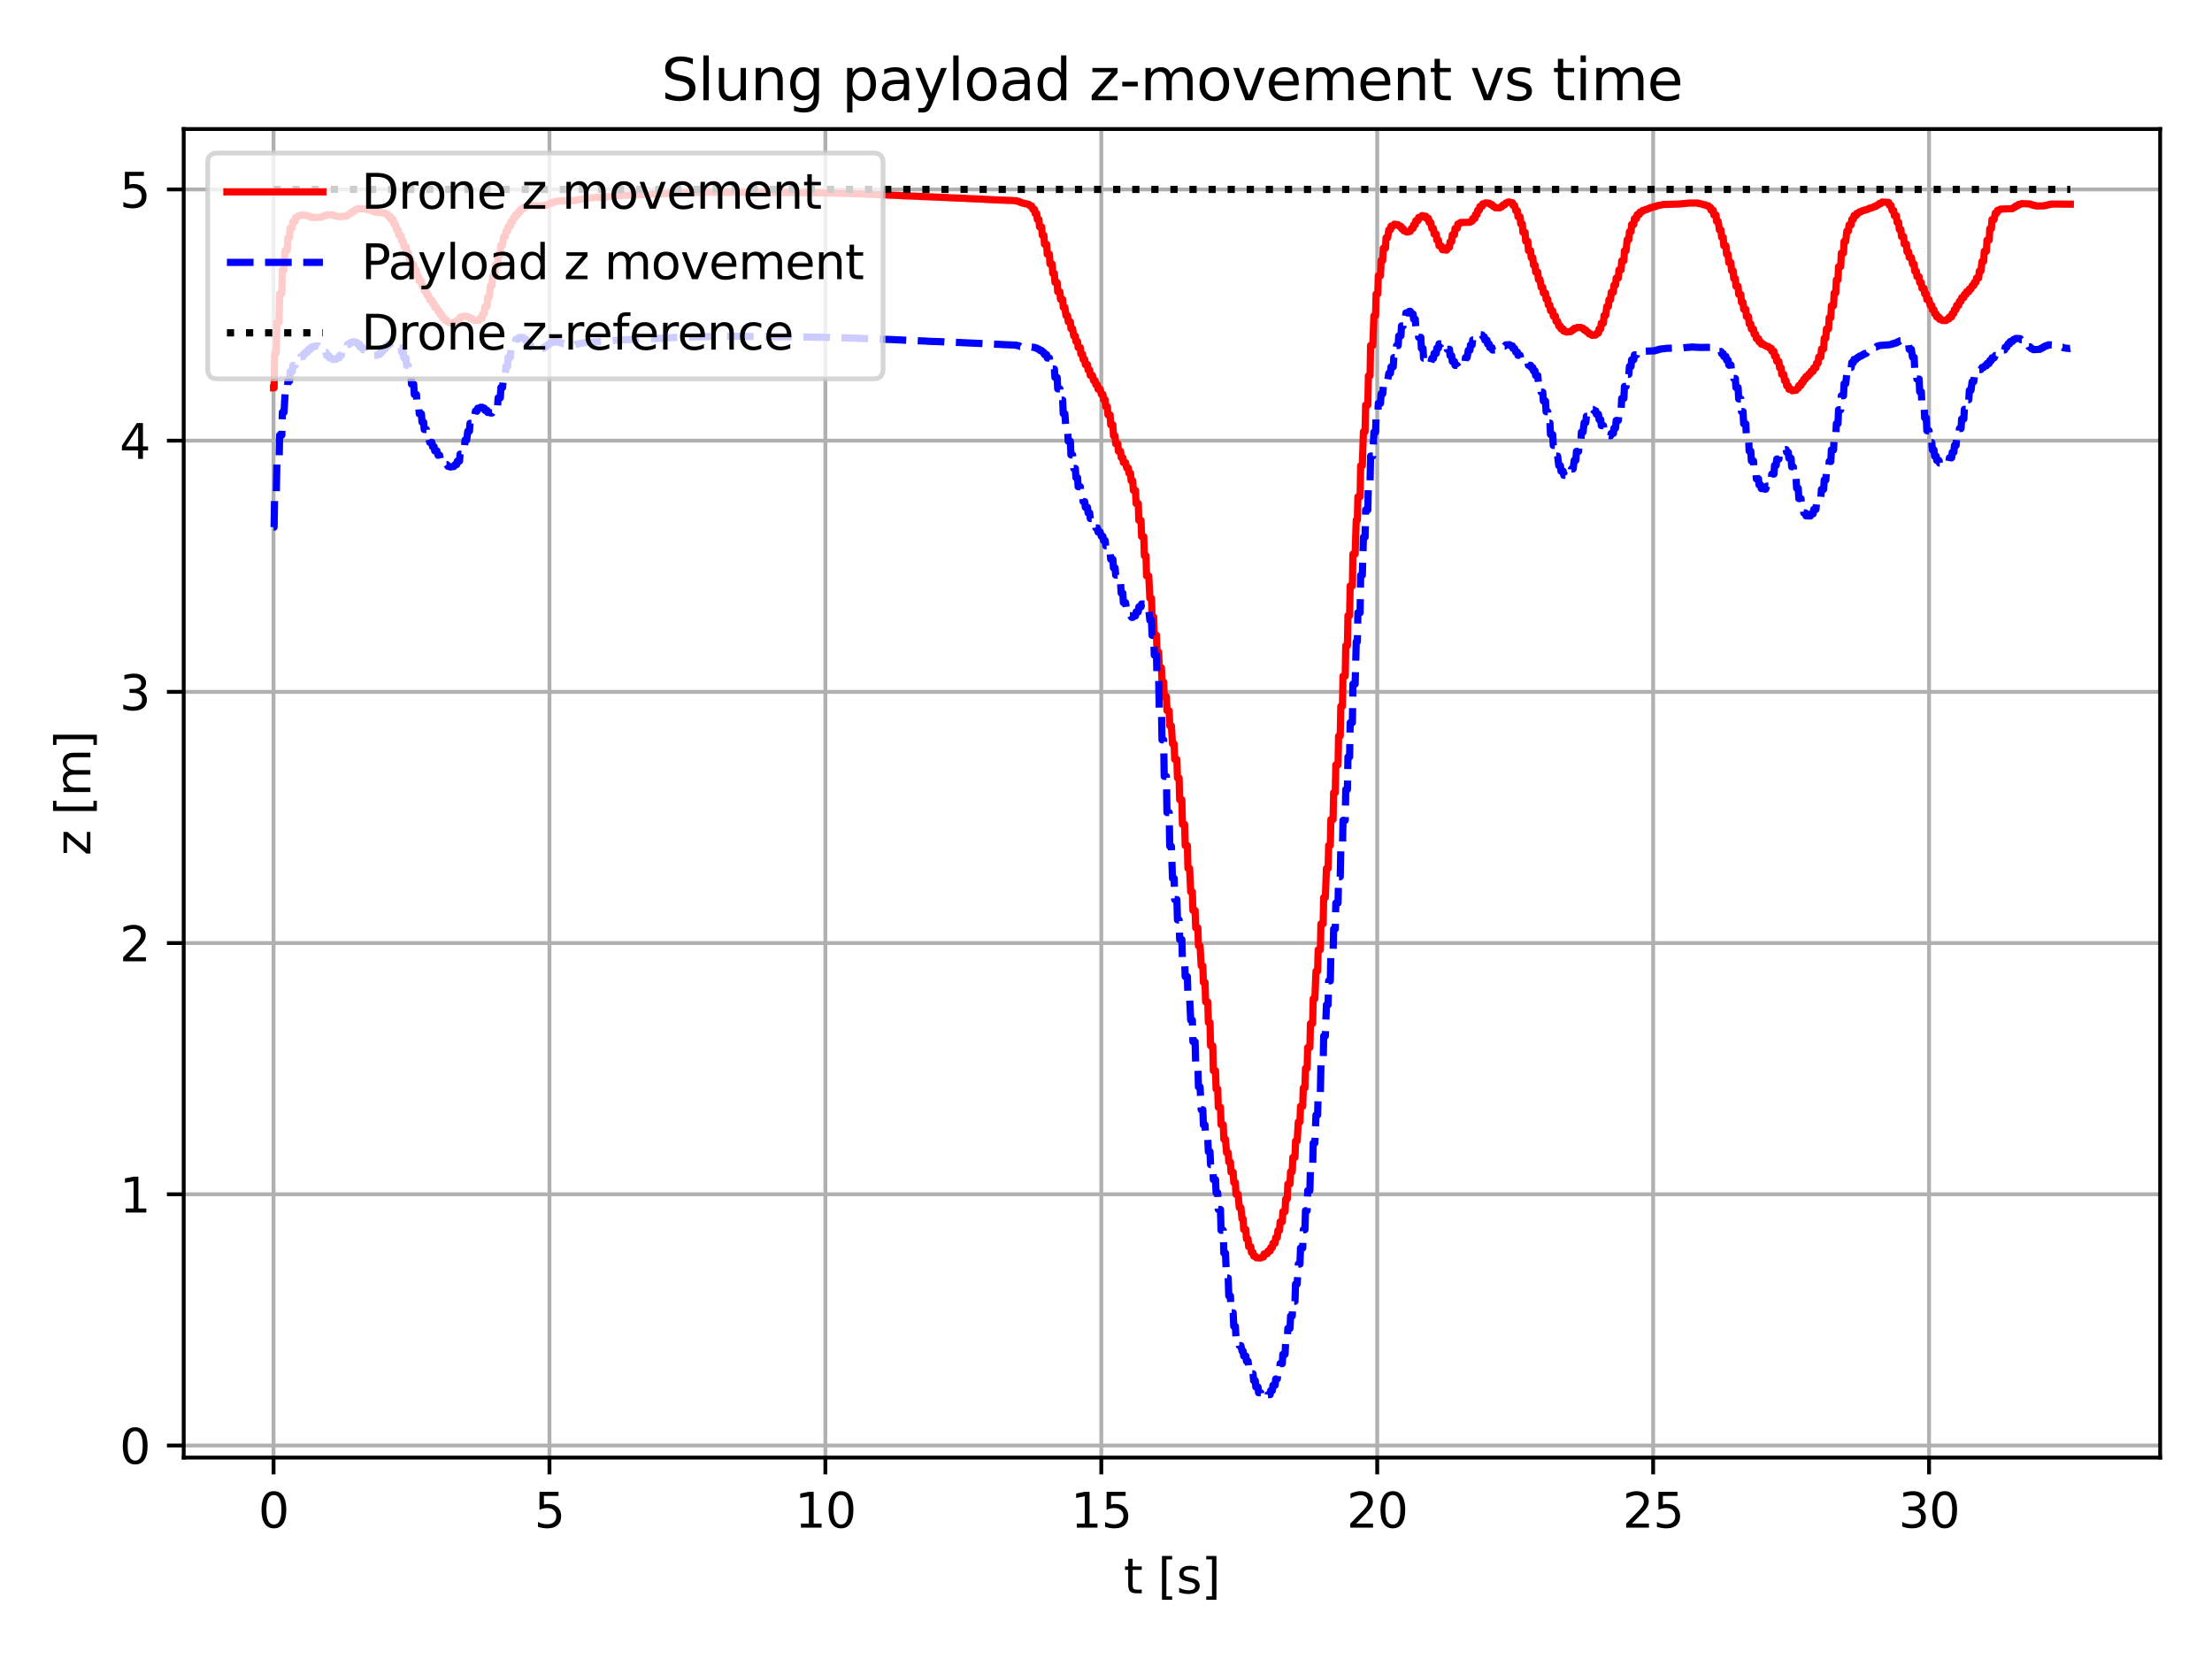 <?xml version="1.0" encoding="utf-8" standalone="no"?>
<!DOCTYPE svg PUBLIC "-//W3C//DTD SVG 1.1//EN"
  "http://www.w3.org/Graphics/SVG/1.1/DTD/svg11.dtd">
<svg xmlns:xlink="http://www.w3.org/1999/xlink" width="460.8pt" height="345.6pt" viewBox="0 0 460.8 345.6" xmlns="http://www.w3.org/2000/svg" version="1.1">
 <defs>
  <style type="text/css">*{stroke-linejoin: round; stroke-linecap: butt}</style>
 </defs>
 <g id="figure_1">
  <g id="patch_1">
   <path d="M 0 345.6 
L 460.8 345.6 
L 460.8 0 
L 0 0 
z
" style="fill: #ffffff"/>
  </g>
  <g id="axes_1">
   <g id="patch_2">
    <path d="M 38.27 303.64 
L 450 303.64 
L 450 26.88 
L 38.27 26.88 
z
" style="fill: #ffffff"/>
   </g>
   <g id="matplotlib.axis_1">
    <g id="xtick_1">
     <g id="line2d_1">
      <path d="M 56.985 303.64 
L 56.985 26.88 
" clip-path="url(#p24d386f19b)" style="fill: none; stroke: #b0b0b0; stroke-width: 0.8; stroke-linecap: square"/>
     </g>
     <g id="line2d_2">
      <defs>
       <path id="m877e5bf566" d="M 0 0 
L 0 3.5 
" style="stroke: #000000; stroke-width: 0.8"/>
      </defs>
      <g>
       <use xlink:href="#m877e5bf566" x="56.985" y="303.64" style="stroke: #000000; stroke-width: 0.8"/>
      </g>
     </g>
     <g id="text_1">
      <!-- 0 -->
      <g transform="translate(53.804 318.238)scale(0.1 -0.1)">
       <defs>
        <path id="DejaVuSans-30" d="M 2034 4250 
Q 1547 4250 1301 3770 
Q 1056 3291 1056 2328 
Q 1056 1369 1301 889 
Q 1547 409 2034 409 
Q 2525 409 2770 889 
Q 3016 1369 3016 2328 
Q 3016 3291 2770 3770 
Q 2525 4250 2034 4250 
z
M 2034 4750 
Q 2819 4750 3233 4129 
Q 3647 3509 3647 2328 
Q 3647 1150 3233 529 
Q 2819 -91 2034 -91 
Q 1250 -91 836 529 
Q 422 1150 422 2328 
Q 422 3509 836 4129 
Q 1250 4750 2034 4750 
z
" transform="scale(0.016)"/>
       </defs>
       <use xlink:href="#DejaVuSans-30"/>
      </g>
     </g>
    </g>
    <g id="xtick_2">
     <g id="line2d_3">
      <path d="M 114.464 303.64 
L 114.464 26.88 
" clip-path="url(#p24d386f19b)" style="fill: none; stroke: #b0b0b0; stroke-width: 0.8; stroke-linecap: square"/>
     </g>
     <g id="line2d_4">
      <g>
       <use xlink:href="#m877e5bf566" x="114.464" y="303.64" style="stroke: #000000; stroke-width: 0.8"/>
      </g>
     </g>
     <g id="text_2">
      <!-- 5 -->
      <g transform="translate(111.282 318.238)scale(0.1 -0.1)">
       <defs>
        <path id="DejaVuSans-35" d="M 691 4666 
L 3169 4666 
L 3169 4134 
L 1269 4134 
L 1269 2991 
Q 1406 3038 1543 3061 
Q 1681 3084 1819 3084 
Q 2600 3084 3056 2656 
Q 3513 2228 3513 1497 
Q 3513 744 3044 326 
Q 2575 -91 1722 -91 
Q 1428 -91 1123 -41 
Q 819 9 494 109 
L 494 744 
Q 775 591 1075 516 
Q 1375 441 1709 441 
Q 2250 441 2565 725 
Q 2881 1009 2881 1497 
Q 2881 1984 2565 2268 
Q 2250 2553 1709 2553 
Q 1456 2553 1204 2497 
Q 953 2441 691 2322 
L 691 4666 
z
" transform="scale(0.016)"/>
       </defs>
       <use xlink:href="#DejaVuSans-35"/>
      </g>
     </g>
    </g>
    <g id="xtick_3">
     <g id="line2d_5">
      <path d="M 171.942 303.64 
L 171.942 26.88 
" clip-path="url(#p24d386f19b)" style="fill: none; stroke: #b0b0b0; stroke-width: 0.8; stroke-linecap: square"/>
     </g>
     <g id="line2d_6">
      <g>
       <use xlink:href="#m877e5bf566" x="171.942" y="303.64" style="stroke: #000000; stroke-width: 0.8"/>
      </g>
     </g>
     <g id="text_3">
      <!-- 10 -->
      <g transform="translate(165.58 318.238)scale(0.1 -0.1)">
       <defs>
        <path id="DejaVuSans-31" d="M 794 531 
L 1825 531 
L 1825 4091 
L 703 3866 
L 703 4441 
L 1819 4666 
L 2450 4666 
L 2450 531 
L 3481 531 
L 3481 0 
L 794 0 
L 794 531 
z
" transform="scale(0.016)"/>
       </defs>
       <use xlink:href="#DejaVuSans-31"/>
       <use xlink:href="#DejaVuSans-30" x="63.623"/>
      </g>
     </g>
    </g>
    <g id="xtick_4">
     <g id="line2d_7">
      <path d="M 229.421 303.64 
L 229.421 26.88 
" clip-path="url(#p24d386f19b)" style="fill: none; stroke: #b0b0b0; stroke-width: 0.8; stroke-linecap: square"/>
     </g>
     <g id="line2d_8">
      <g>
       <use xlink:href="#m877e5bf566" x="229.421" y="303.64" style="stroke: #000000; stroke-width: 0.8"/>
      </g>
     </g>
     <g id="text_4">
      <!-- 15 -->
      <g transform="translate(223.058 318.238)scale(0.1 -0.1)">
       <use xlink:href="#DejaVuSans-31"/>
       <use xlink:href="#DejaVuSans-35" x="63.623"/>
      </g>
     </g>
    </g>
    <g id="xtick_5">
     <g id="line2d_9">
      <path d="M 286.899 303.64 
L 286.899 26.88 
" clip-path="url(#p24d386f19b)" style="fill: none; stroke: #b0b0b0; stroke-width: 0.8; stroke-linecap: square"/>
     </g>
     <g id="line2d_10">
      <g>
       <use xlink:href="#m877e5bf566" x="286.899" y="303.64" style="stroke: #000000; stroke-width: 0.8"/>
      </g>
     </g>
     <g id="text_5">
      <!-- 20 -->
      <g transform="translate(280.537 318.238)scale(0.1 -0.1)">
       <defs>
        <path id="DejaVuSans-32" d="M 1228 531 
L 3431 531 
L 3431 0 
L 469 0 
L 469 531 
Q 828 903 1448 1529 
Q 2069 2156 2228 2338 
Q 2531 2678 2651 2914 
Q 2772 3150 2772 3378 
Q 2772 3750 2511 3984 
Q 2250 4219 1831 4219 
Q 1534 4219 1204 4116 
Q 875 4013 500 3803 
L 500 4441 
Q 881 4594 1212 4672 
Q 1544 4750 1819 4750 
Q 2544 4750 2975 4387 
Q 3406 4025 3406 3419 
Q 3406 3131 3298 2873 
Q 3191 2616 2906 2266 
Q 2828 2175 2409 1742 
Q 1991 1309 1228 531 
z
" transform="scale(0.016)"/>
       </defs>
       <use xlink:href="#DejaVuSans-32"/>
       <use xlink:href="#DejaVuSans-30" x="63.623"/>
      </g>
     </g>
    </g>
    <g id="xtick_6">
     <g id="line2d_11">
      <path d="M 344.378 303.64 
L 344.378 26.88 
" clip-path="url(#p24d386f19b)" style="fill: none; stroke: #b0b0b0; stroke-width: 0.8; stroke-linecap: square"/>
     </g>
     <g id="line2d_12">
      <g>
       <use xlink:href="#m877e5bf566" x="344.378" y="303.64" style="stroke: #000000; stroke-width: 0.8"/>
      </g>
     </g>
     <g id="text_6">
      <!-- 25 -->
      <g transform="translate(338.015 318.238)scale(0.1 -0.1)">
       <use xlink:href="#DejaVuSans-32"/>
       <use xlink:href="#DejaVuSans-35" x="63.623"/>
      </g>
     </g>
    </g>
    <g id="xtick_7">
     <g id="line2d_13">
      <path d="M 401.856 303.64 
L 401.856 26.88 
" clip-path="url(#p24d386f19b)" style="fill: none; stroke: #b0b0b0; stroke-width: 0.8; stroke-linecap: square"/>
     </g>
     <g id="line2d_14">
      <g>
       <use xlink:href="#m877e5bf566" x="401.856" y="303.64" style="stroke: #000000; stroke-width: 0.8"/>
      </g>
     </g>
     <g id="text_7">
      <!-- 30 -->
      <g transform="translate(395.494 318.238)scale(0.1 -0.1)">
       <defs>
        <path id="DejaVuSans-33" d="M 2597 2516 
Q 3050 2419 3304 2112 
Q 3559 1806 3559 1356 
Q 3559 666 3084 287 
Q 2609 -91 1734 -91 
Q 1441 -91 1130 -33 
Q 819 25 488 141 
L 488 750 
Q 750 597 1062 519 
Q 1375 441 1716 441 
Q 2309 441 2620 675 
Q 2931 909 2931 1356 
Q 2931 1769 2642 2001 
Q 2353 2234 1838 2234 
L 1294 2234 
L 1294 2753 
L 1863 2753 
Q 2328 2753 2575 2939 
Q 2822 3125 2822 3475 
Q 2822 3834 2567 4026 
Q 2313 4219 1838 4219 
Q 1578 4219 1281 4162 
Q 984 4106 628 3988 
L 628 4550 
Q 988 4650 1302 4700 
Q 1616 4750 1894 4750 
Q 2613 4750 3031 4423 
Q 3450 4097 3450 3541 
Q 3450 3153 3228 2886 
Q 3006 2619 2597 2516 
z
" transform="scale(0.016)"/>
       </defs>
       <use xlink:href="#DejaVuSans-33"/>
       <use xlink:href="#DejaVuSans-30" x="63.623"/>
      </g>
     </g>
    </g>
    <g id="text_8">
     <!-- t [s] -->
     <g transform="translate(234.08 331.917)scale(0.1 -0.1)">
      <defs>
       <path id="DejaVuSans-74" d="M 1172 4494 
L 1172 3500 
L 2356 3500 
L 2356 3053 
L 1172 3053 
L 1172 1153 
Q 1172 725 1289 603 
Q 1406 481 1766 481 
L 2356 481 
L 2356 0 
L 1766 0 
Q 1100 0 847 248 
Q 594 497 594 1153 
L 594 3053 
L 172 3053 
L 172 3500 
L 594 3500 
L 594 4494 
L 1172 4494 
z
" transform="scale(0.016)"/>
       <path id="DejaVuSans-20" transform="scale(0.016)"/>
       <path id="DejaVuSans-5b" d="M 550 4863 
L 1875 4863 
L 1875 4416 
L 1125 4416 
L 1125 -397 
L 1875 -397 
L 1875 -844 
L 550 -844 
L 550 4863 
z
" transform="scale(0.016)"/>
       <path id="DejaVuSans-73" d="M 2834 3397 
L 2834 2853 
Q 2591 2978 2328 3040 
Q 2066 3103 1784 3103 
Q 1356 3103 1142 2972 
Q 928 2841 928 2578 
Q 928 2378 1081 2264 
Q 1234 2150 1697 2047 
L 1894 2003 
Q 2506 1872 2764 1633 
Q 3022 1394 3022 966 
Q 3022 478 2636 193 
Q 2250 -91 1575 -91 
Q 1294 -91 989 -36 
Q 684 19 347 128 
L 347 722 
Q 666 556 975 473 
Q 1284 391 1588 391 
Q 1994 391 2212 530 
Q 2431 669 2431 922 
Q 2431 1156 2273 1281 
Q 2116 1406 1581 1522 
L 1381 1569 
Q 847 1681 609 1914 
Q 372 2147 372 2553 
Q 372 3047 722 3315 
Q 1072 3584 1716 3584 
Q 2034 3584 2315 3537 
Q 2597 3491 2834 3397 
z
" transform="scale(0.016)"/>
       <path id="DejaVuSans-5d" d="M 1947 4863 
L 1947 -844 
L 622 -844 
L 622 -397 
L 1369 -397 
L 1369 4416 
L 622 4416 
L 622 4863 
L 1947 4863 
z
" transform="scale(0.016)"/>
      </defs>
      <use xlink:href="#DejaVuSans-74"/>
      <use xlink:href="#DejaVuSans-20" x="39.209"/>
      <use xlink:href="#DejaVuSans-5b" x="70.996"/>
      <use xlink:href="#DejaVuSans-73" x="110.01"/>
      <use xlink:href="#DejaVuSans-5d" x="162.109"/>
     </g>
    </g>
   </g>
   <g id="matplotlib.axis_2">
    <g id="ytick_1">
     <g id="line2d_15">
      <path d="M 38.27 301.124 
L 450 301.124 
" clip-path="url(#p24d386f19b)" style="fill: none; stroke: #b0b0b0; stroke-width: 0.8; stroke-linecap: square"/>
     </g>
     <g id="line2d_16">
      <defs>
       <path id="mb0bcf78dcd" d="M 0 0 
L -3.5 0 
" style="stroke: #000000; stroke-width: 0.8"/>
      </defs>
      <g>
       <use xlink:href="#mb0bcf78dcd" x="38.27" y="301.124" style="stroke: #000000; stroke-width: 0.8"/>
      </g>
     </g>
     <g id="text_9">
      <!-- 0 -->
      <g transform="translate(24.907 304.923)scale(0.1 -0.1)">
       <use xlink:href="#DejaVuSans-30"/>
      </g>
     </g>
    </g>
    <g id="ytick_2">
     <g id="line2d_17">
      <path d="M 38.27 248.791 
L 450 248.791 
" clip-path="url(#p24d386f19b)" style="fill: none; stroke: #b0b0b0; stroke-width: 0.8; stroke-linecap: square"/>
     </g>
     <g id="line2d_18">
      <g>
       <use xlink:href="#mb0bcf78dcd" x="38.27" y="248.791" style="stroke: #000000; stroke-width: 0.8"/>
      </g>
     </g>
     <g id="text_10">
      <!-- 1 -->
      <g transform="translate(24.907 252.59)scale(0.1 -0.1)">
       <use xlink:href="#DejaVuSans-31"/>
      </g>
     </g>
    </g>
    <g id="ytick_3">
     <g id="line2d_19">
      <path d="M 38.27 196.458 
L 450 196.458 
" clip-path="url(#p24d386f19b)" style="fill: none; stroke: #b0b0b0; stroke-width: 0.8; stroke-linecap: square"/>
     </g>
     <g id="line2d_20">
      <g>
       <use xlink:href="#mb0bcf78dcd" x="38.27" y="196.458" style="stroke: #000000; stroke-width: 0.8"/>
      </g>
     </g>
     <g id="text_11">
      <!-- 2 -->
      <g transform="translate(24.907 200.257)scale(0.1 -0.1)">
       <use xlink:href="#DejaVuSans-32"/>
      </g>
     </g>
    </g>
    <g id="ytick_4">
     <g id="line2d_21">
      <path d="M 38.27 144.125 
L 450 144.125 
" clip-path="url(#p24d386f19b)" style="fill: none; stroke: #b0b0b0; stroke-width: 0.8; stroke-linecap: square"/>
     </g>
     <g id="line2d_22">
      <g>
       <use xlink:href="#mb0bcf78dcd" x="38.27" y="144.125" style="stroke: #000000; stroke-width: 0.8"/>
      </g>
     </g>
     <g id="text_12">
      <!-- 3 -->
      <g transform="translate(24.907 147.925)scale(0.1 -0.1)">
       <use xlink:href="#DejaVuSans-33"/>
      </g>
     </g>
    </g>
    <g id="ytick_5">
     <g id="line2d_23">
      <path d="M 38.27 91.793 
L 450 91.793 
" clip-path="url(#p24d386f19b)" style="fill: none; stroke: #b0b0b0; stroke-width: 0.8; stroke-linecap: square"/>
     </g>
     <g id="line2d_24">
      <g>
       <use xlink:href="#mb0bcf78dcd" x="38.27" y="91.793" style="stroke: #000000; stroke-width: 0.8"/>
      </g>
     </g>
     <g id="text_13">
      <!-- 4 -->
      <g transform="translate(24.907 95.592)scale(0.1 -0.1)">
       <defs>
        <path id="DejaVuSans-34" d="M 2419 4116 
L 825 1625 
L 2419 1625 
L 2419 4116 
z
M 2253 4666 
L 3047 4666 
L 3047 1625 
L 3713 1625 
L 3713 1100 
L 3047 1100 
L 3047 0 
L 2419 0 
L 2419 1100 
L 313 1100 
L 313 1709 
L 2253 4666 
z
" transform="scale(0.016)"/>
       </defs>
       <use xlink:href="#DejaVuSans-34"/>
      </g>
     </g>
    </g>
    <g id="ytick_6">
     <g id="line2d_25">
      <path d="M 38.27 39.46 
L 450 39.46 
" clip-path="url(#p24d386f19b)" style="fill: none; stroke: #b0b0b0; stroke-width: 0.8; stroke-linecap: square"/>
     </g>
     <g id="line2d_26">
      <g>
       <use xlink:href="#mb0bcf78dcd" x="38.27" y="39.46" style="stroke: #000000; stroke-width: 0.8"/>
      </g>
     </g>
     <g id="text_14">
      <!-- 5 -->
      <g transform="translate(24.907 43.259)scale(0.1 -0.1)">
       <use xlink:href="#DejaVuSans-35"/>
      </g>
     </g>
    </g>
    <g id="text_15">
     <!-- z [m] -->
     <g transform="translate(18.828 178.245)rotate(-90)scale(0.1 -0.1)">
      <defs>
       <path id="DejaVuSans-7a" d="M 353 3500 
L 3084 3500 
L 3084 2975 
L 922 459 
L 3084 459 
L 3084 0 
L 275 0 
L 275 525 
L 2438 3041 
L 353 3041 
L 353 3500 
z
" transform="scale(0.016)"/>
       <path id="DejaVuSans-6d" d="M 3328 2828 
Q 3544 3216 3844 3400 
Q 4144 3584 4550 3584 
Q 5097 3584 5394 3201 
Q 5691 2819 5691 2113 
L 5691 0 
L 5113 0 
L 5113 2094 
Q 5113 2597 4934 2840 
Q 4756 3084 4391 3084 
Q 3944 3084 3684 2787 
Q 3425 2491 3425 1978 
L 3425 0 
L 2847 0 
L 2847 2094 
Q 2847 2600 2669 2842 
Q 2491 3084 2119 3084 
Q 1678 3084 1418 2786 
Q 1159 2488 1159 1978 
L 1159 0 
L 581 0 
L 581 3500 
L 1159 3500 
L 1159 2956 
Q 1356 3278 1631 3431 
Q 1906 3584 2284 3584 
Q 2666 3584 2933 3390 
Q 3200 3197 3328 2828 
z
" transform="scale(0.016)"/>
      </defs>
      <use xlink:href="#DejaVuSans-7a"/>
      <use xlink:href="#DejaVuSans-20" x="52.49"/>
      <use xlink:href="#DejaVuSans-5b" x="84.277"/>
      <use xlink:href="#DejaVuSans-6d" x="123.291"/>
      <use xlink:href="#DejaVuSans-5d" x="220.703"/>
     </g>
    </g>
   </g>
   <g id="line2d_27">
    <path d="M 56.985 80.793 
L 57.1 80.793 
L 57.215 73.574 
L 57.56 73.574 
L 57.675 67.175 
L 58.135 67.175 
L 58.25 61.192 
L 58.709 61.192 
L 58.824 56.278 
L 59.169 56.278 
L 59.399 52.133 
L 59.859 52.133 
L 59.974 49.514 
L 60.319 49.514 
L 60.434 47.469 
L 60.894 47.469 
L 61.008 46.134 
L 61.468 46.134 
L 61.583 45.295 
L 61.928 45.295 
L 62.158 44.965 
L 62.503 44.965 
L 62.733 44.8 
L 63.538 44.819 
L 63.767 44.928 
L 64.112 44.928 
L 64.342 45.111 
L 64.687 45.111 
L 64.917 45.301 
L 66.871 45.283 
L 67.101 45.089 
L 67.446 45.089 
L 67.676 44.884 
L 67.906 44.884 
L 68.136 44.734 
L 69.515 44.796 
L 69.745 44.979 
L 70.09 44.979 
L 70.32 45.128 
L 72.274 45.025 
L 72.504 44.7 
L 72.734 44.7 
L 72.964 44.369 
L 73.309 44.369 
L 73.539 43.974 
L 73.884 43.974 
L 74.114 43.654 
L 74.344 43.654 
L 74.573 43.456 
L 76.413 43.559 
L 76.643 43.698 
L 76.988 43.698 
L 77.217 43.84 
L 77.562 43.84 
L 77.792 44.069 
L 78.022 44.069 
L 78.252 44.212 
L 79.632 44.318 
L 79.861 44.389 
L 80.206 44.389 
L 80.436 44.608 
L 80.781 44.608 
L 80.896 45.099 
L 81.356 45.099 
L 81.471 45.753 
L 81.931 45.753 
L 82.046 46.69 
L 82.39 46.69 
L 82.62 47.908 
L 82.965 47.908 
L 83.08 49.041 
L 83.54 49.041 
L 83.655 50.206 
L 84 50.206 
L 84.115 51.368 
L 84.575 51.368 
L 84.69 52.626 
L 85.035 52.626 
L 85.264 53.967 
L 85.609 53.967 
L 85.724 55.096 
L 86.184 55.096 
L 86.299 56.305 
L 86.759 56.305 
L 86.874 57.587 
L 87.219 57.587 
L 87.334 58.552 
L 87.793 58.552 
L 87.908 59.579 
L 88.253 59.579 
L 88.368 60.55 
L 88.828 60.55 
L 88.943 61.531 
L 89.288 61.531 
L 89.518 62.496 
L 89.978 62.496 
L 90.093 63.254 
L 90.437 63.254 
L 90.552 64.044 
L 91.012 64.044 
L 91.242 64.882 
L 91.587 64.882 
L 91.702 65.518 
L 92.047 65.518 
L 92.162 66.175 
L 92.507 66.175 
L 92.622 66.704 
L 93.081 66.704 
L 93.311 67.078 
L 93.541 67.078 
L 93.771 67.272 
L 94.576 67.247 
L 94.806 66.998 
L 95.151 66.998 
L 95.381 66.607 
L 95.726 66.607 
L 95.84 66.079 
L 96.185 66.079 
L 96.415 65.877 
L 97.22 65.874 
L 97.45 66.067 
L 97.795 66.067 
L 98.025 66.348 
L 98.37 66.348 
L 98.599 66.629 
L 98.829 66.629 
L 99.059 66.792 
L 99.864 66.709 
L 99.979 66.257 
L 100.439 66.257 
L 100.554 65.373 
L 100.899 65.373 
L 101.014 63.884 
L 101.473 63.884 
L 101.588 61.931 
L 101.933 61.931 
L 102.163 59.495 
L 102.508 59.495 
L 102.623 57.537 
L 103.083 57.537 
L 103.198 55.2 
L 103.658 55.2 
L 103.772 52.994 
L 104.232 52.994 
L 104.347 51.047 
L 104.692 51.047 
L 104.922 49.301 
L 105.267 49.301 
L 105.382 48.19 
L 105.727 48.19 
L 105.842 47.168 
L 106.302 47.168 
L 106.417 46.214 
L 106.761 46.214 
L 106.991 45.309 
L 107.336 45.309 
L 107.451 44.684 
L 107.911 44.684 
L 108.026 44.084 
L 108.371 44.084 
L 108.486 43.551 
L 108.946 43.551 
L 109.175 43.157 
L 109.52 43.157 
L 109.75 42.915 
L 110.555 42.804 
L 111.59 42.839 
L 111.934 42.894 
L 113.314 42.868 
L 113.544 42.742 
L 113.889 42.742 
L 114.119 42.552 
L 114.349 42.552 
L 114.578 42.314 
L 114.923 42.314 
L 115.153 42.122 
L 115.498 42.122 
L 115.728 41.97 
L 116.533 41.868 
L 116.993 41.828 
L 119.752 41.785 
L 119.981 41.687 
L 120.786 41.594 
L 121.016 41.497 
L 121.821 41.389 
L 122.051 41.293 
L 123.43 41.192 
L 124.12 41.148 
L 125.959 41.058 
L 126.304 41.006 
L 126.994 40.941 
L 127.339 40.89 
L 128.718 40.783 
L 129.063 40.743 
L 131.477 40.633 
L 134.696 40.503 
L 135.386 40.456 
L 138.375 40.349 
L 138.834 40.316 
L 141.134 40.222 
L 142.053 40.185 
L 145.962 40.086 
L 147.341 40.048 
L 169.643 40.154 
L 170.907 40.18 
L 175.965 40.283 
L 177.69 40.346 
L 180.679 40.442 
L 181.598 40.479 
L 183.783 40.577 
L 184.587 40.617 
L 187.461 40.721 
L 188.036 40.778 
L 191.025 40.879 
L 191.83 40.93 
L 194.244 41.027 
L 195.163 41.062 
L 197.347 41.158 
L 198.037 41.204 
L 201.026 41.312 
L 201.601 41.366 
L 204.59 41.475 
L 205.28 41.537 
L 207.349 41.626 
L 208.039 41.669 
L 210.683 41.761 
L 211.372 41.81 
L 211.717 41.81 
L 211.947 41.944 
L 212.292 41.944 
L 212.522 42.156 
L 212.752 42.156 
L 212.982 42.32 
L 213.327 42.32 
L 213.556 42.452 
L 213.901 42.452 
L 214.131 42.587 
L 214.361 42.587 
L 214.591 42.914 
L 214.936 42.914 
L 215.166 43.619 
L 215.511 43.619 
L 215.626 44.47 
L 215.971 44.47 
L 216.085 45.724 
L 216.43 45.724 
L 216.545 47.265 
L 217.005 47.265 
L 217.12 49.017 
L 217.465 49.017 
L 217.58 50.883 
L 218.04 50.883 
L 218.155 52.956 
L 218.615 52.956 
L 218.73 54.987 
L 219.189 54.987 
L 219.304 56.948 
L 219.649 56.948 
L 219.764 58.827 
L 220.224 58.827 
L 220.339 60.781 
L 220.799 60.781 
L 220.914 62.362 
L 221.374 62.362 
L 221.488 64.028 
L 221.833 64.028 
L 222.063 65.762 
L 222.408 65.762 
L 222.523 67.032 
L 222.983 67.032 
L 223.098 68.482 
L 223.443 68.482 
L 223.673 69.995 
L 224.018 69.995 
L 224.132 71.145 
L 224.477 71.145 
L 224.592 72.403 
L 225.052 72.403 
L 225.167 73.762 
L 225.512 73.762 
L 225.627 74.874 
L 225.972 74.874 
L 226.087 75.948 
L 226.547 75.948 
L 226.662 77.071 
L 227.006 77.071 
L 227.121 78.202 
L 227.581 78.202 
L 227.811 79.3 
L 228.156 79.3 
L 228.271 80.14 
L 228.616 80.14 
L 228.731 81.063 
L 229.191 81.063 
L 229.421 82.142 
L 229.765 82.142 
L 229.88 83.25 
L 230.225 83.25 
L 230.34 84.708 
L 230.685 84.708 
L 230.8 86.42 
L 231.26 86.42 
L 231.375 88.488 
L 231.835 88.488 
L 231.95 90.787 
L 232.294 90.787 
L 232.409 92.433 
L 232.869 92.433 
L 232.984 94.009 
L 233.444 94.009 
L 233.559 95.32 
L 233.904 95.32 
L 234.019 96.351 
L 234.479 96.351 
L 234.709 97.485 
L 235.053 97.485 
L 235.168 98.577 
L 235.513 98.577 
L 235.628 100.139 
L 235.973 100.139 
L 236.088 102.152 
L 236.548 102.152 
L 236.663 104.877 
L 237.123 104.877 
L 237.238 108.402 
L 237.697 108.402 
L 237.812 111.773 
L 238.272 111.773 
L 238.387 115.759 
L 238.732 115.759 
L 238.847 119.97 
L 239.307 119.97 
L 239.537 124.634 
L 239.882 124.634 
L 239.997 128.536 
L 240.341 128.536 
L 240.456 132.302 
L 240.916 132.302 
L 241.031 135.847 
L 241.376 135.847 
L 241.491 139.103 
L 241.951 139.103 
L 242.066 142.066 
L 242.411 142.066 
L 242.526 145.076 
L 242.985 145.076 
L 243.1 148.046 
L 243.56 148.046 
L 243.675 151.184 
L 244.02 151.184 
L 244.25 154.959 
L 244.595 154.959 
L 244.71 158.189 
L 245.17 158.189 
L 245.285 162.059 
L 245.629 162.059 
L 245.744 166.592 
L 246.204 166.592 
L 246.319 171.736 
L 246.779 171.736 
L 246.894 176.149 
L 247.354 176.149 
L 247.469 180.886 
L 247.814 180.886 
L 248.044 185.783 
L 248.388 185.783 
L 248.503 189.658 
L 248.963 189.658 
L 249.078 193.274 
L 249.538 193.274 
L 249.653 197.034 
L 249.998 197.034 
L 250.228 201.213 
L 250.573 201.213 
L 250.688 204.648 
L 251.032 204.648 
L 251.147 208.704 
L 251.607 208.704 
L 251.722 213.007 
L 252.067 213.007 
L 252.182 217.855 
L 252.642 217.855 
L 252.757 223.052 
L 253.217 223.052 
L 253.332 226.853 
L 253.676 226.853 
L 253.791 230.665 
L 254.251 230.665 
L 254.366 234.278 
L 254.826 234.278 
L 254.941 237.316 
L 255.286 237.316 
L 255.516 240.118 
L 255.861 240.118 
L 255.976 242.085 
L 256.32 242.085 
L 256.435 244.187 
L 256.895 244.187 
L 257.01 246.333 
L 257.355 246.333 
L 257.47 248.793 
L 257.93 248.793 
L 258.16 251.572 
L 258.505 251.572 
L 258.735 253.915 
L 258.964 253.915 
L 259.079 256.127 
L 259.539 256.127 
L 259.654 258.095 
L 259.999 258.095 
L 260.114 259.714 
L 260.574 259.714 
L 260.689 260.907 
L 261.034 260.907 
L 261.149 261.661 
L 261.494 261.661 
L 261.723 262.019 
L 262.643 262.062 
L 262.873 261.857 
L 263.218 261.857 
L 263.333 261.206 
L 264.023 261.162 
L 264.138 260.611 
L 264.597 260.611 
L 264.712 259.902 
L 265.057 259.902 
L 265.172 258.984 
L 265.632 258.984 
L 265.747 257.811 
L 266.092 257.811 
L 266.207 256.334 
L 266.552 256.334 
L 266.667 254.528 
L 267.126 254.528 
L 267.241 252.406 
L 267.701 252.406 
L 267.816 249.786 
L 268.161 249.786 
L 268.276 246.658 
L 268.736 246.658 
L 268.851 244.089 
L 269.196 244.089 
L 269.311 241.115 
L 269.77 241.115 
L 269.885 237.689 
L 270.23 237.689 
L 270.46 233.72 
L 270.805 233.72 
L 270.92 230.464 
L 271.38 230.464 
L 271.495 226.646 
L 271.84 226.646 
L 271.955 222.559 
L 272.299 222.559 
L 272.414 218.209 
L 272.874 218.209 
L 272.989 213.218 
L 273.449 213.218 
L 273.564 208.044 
L 273.909 208.044 
L 274.139 202.32 
L 274.484 202.32 
L 274.599 197.858 
L 275.058 197.858 
L 275.173 192.449 
L 275.633 192.449 
L 275.748 186.968 
L 276.093 186.968 
L 276.323 180.902 
L 276.668 180.902 
L 276.783 176.125 
L 277.128 176.125 
L 277.243 170.719 
L 277.702 170.719 
L 277.817 165.128 
L 278.162 165.128 
L 278.277 159.332 
L 278.737 159.332 
L 278.852 153.325 
L 279.197 153.325 
L 279.312 147.14 
L 279.657 147.14 
L 279.772 140.843 
L 280.231 140.843 
L 280.346 134.511 
L 280.691 134.511 
L 280.806 128.229 
L 281.151 128.229 
L 281.266 122.043 
L 281.726 122.043 
L 281.841 115.409 
L 282.301 115.409 
L 282.531 108.338 
L 282.761 108.338 
L 282.876 103.483 
L 283.335 103.483 
L 283.45 97.015 
L 283.795 97.015 
L 284.025 89.926 
L 284.37 89.926 
L 284.485 84.375 
L 284.945 84.375 
L 285.06 78.291 
L 285.405 78.291 
L 285.52 71.958 
L 285.979 71.958 
L 286.209 65.774 
L 286.554 65.774 
L 286.669 61.252 
L 287.014 61.252 
L 287.129 57.427 
L 287.589 57.427 
L 287.704 54.275 
L 288.049 54.275 
L 288.164 51.703 
L 288.623 51.703 
L 288.738 49.523 
L 289.083 49.523 
L 289.313 47.874 
L 289.658 47.874 
L 289.773 47.096 
L 290.233 47.096 
L 290.463 46.694 
L 290.808 46.76 
L 291.152 46.807 
L 291.267 46.807 
L 291.497 47.15 
L 291.842 47.15 
L 291.957 47.633 
L 292.302 47.633 
L 292.417 48.082 
L 292.762 48.082 
L 292.992 48.33 
L 293.337 48.33 
L 293.567 48.19 
L 293.796 48.19 
L 294.026 47.568 
L 294.371 47.568 
L 294.486 46.812 
L 294.831 46.812 
L 294.946 45.965 
L 295.406 45.965 
L 295.521 45.294 
L 295.981 45.294 
L 296.211 44.925 
L 296.44 44.925 
L 296.67 45.036 
L 297.015 45.036 
L 297.13 45.5 
L 297.59 45.5 
L 297.705 46.342 
L 298.05 46.342 
L 298.28 47.61 
L 298.625 47.61 
L 298.74 48.753 
L 299.199 48.753 
L 299.314 50.025 
L 299.659 50.025 
L 299.774 51.217 
L 300.234 51.217 
L 300.464 52.013 
L 301.384 52.1 
L 301.499 51.516 
L 301.958 51.516 
L 302.073 50.355 
L 302.418 50.355 
L 302.533 48.9 
L 302.993 48.9 
L 303.108 47.581 
L 303.568 47.581 
L 303.683 46.657 
L 304.028 46.657 
L 304.258 46.34 
L 306.212 46.306 
L 306.442 46.075 
L 306.672 46.075 
L 306.787 45.519 
L 307.246 45.519 
L 307.361 44.699 
L 307.706 44.699 
L 307.821 43.799 
L 308.166 43.799 
L 308.281 43.011 
L 308.741 43.011 
L 308.856 42.481 
L 309.201 42.481 
L 309.431 42.266 
L 310.235 42.329 
L 310.465 42.604 
L 310.81 42.604 
L 311.04 42.988 
L 311.27 42.988 
L 311.5 43.276 
L 312.419 43.303 
L 312.649 43.08 
L 312.879 43.08 
L 313.109 42.679 
L 313.454 42.679 
L 313.684 42.286 
L 313.914 42.286 
L 314.144 42.081 
L 314.489 42.081 
L 314.719 42.214 
L 315.063 42.214 
L 315.178 42.788 
L 315.523 42.788 
L 315.753 43.89 
L 316.098 43.89 
L 316.213 45.153 
L 316.673 45.153 
L 316.788 46.634 
L 317.133 46.634 
L 317.248 48.401 
L 317.707 48.401 
L 317.822 50.242 
L 318.282 50.242 
L 318.397 52.213 
L 318.857 52.213 
L 318.972 53.672 
L 319.317 53.672 
L 319.432 55.207 
L 319.777 55.207 
L 319.892 56.675 
L 320.351 56.675 
L 320.466 58.224 
L 320.811 58.224 
L 321.041 59.842 
L 321.386 59.842 
L 321.501 61.047 
L 321.961 61.047 
L 322.076 62.32 
L 322.421 62.32 
L 322.536 63.548 
L 322.881 63.548 
L 322.996 64.729 
L 323.455 64.729 
L 323.57 65.843 
L 324.03 65.843 
L 324.145 66.935 
L 324.49 66.935 
L 324.72 67.935 
L 325.065 67.935 
L 325.18 68.528 
L 325.64 68.528 
L 325.754 68.998 
L 326.099 68.998 
L 326.329 69.175 
L 327.249 69.078 
L 327.479 68.775 
L 327.709 68.775 
L 327.939 68.414 
L 328.284 68.414 
L 328.513 68.23 
L 329.318 68.199 
L 329.548 68.374 
L 329.778 68.374 
L 330.008 68.758 
L 330.353 68.758 
L 330.583 69.155 
L 330.813 69.155 
L 331.042 69.565 
L 331.387 69.565 
L 331.617 69.853 
L 332.422 69.793 
L 332.652 69.38 
L 332.997 69.38 
L 333.112 68.532 
L 333.457 68.532 
L 333.572 67.325 
L 334.031 67.325 
L 334.146 65.722 
L 334.491 65.722 
L 334.721 63.849 
L 335.066 63.849 
L 335.181 62.411 
L 335.526 62.411 
L 335.641 60.882 
L 336.101 60.882 
L 336.216 59.399 
L 336.56 59.399 
L 336.675 57.922 
L 337.135 57.922 
L 337.25 56.228 
L 337.71 56.228 
L 337.825 54.339 
L 338.285 54.339 
L 338.4 52.239 
L 338.745 52.239 
L 338.975 49.916 
L 339.319 49.916 
L 339.434 48.272 
L 339.779 48.272 
L 339.894 46.758 
L 340.354 46.758 
L 340.469 45.531 
L 340.929 45.531 
L 341.044 44.702 
L 341.504 44.702 
L 341.619 44.183 
L 341.963 44.183 
L 342.193 43.838 
L 342.538 43.838 
L 342.768 43.635 
L 343.113 43.635 
L 343.343 43.443 
L 343.573 43.443 
L 343.803 43.24 
L 344.148 43.24 
L 344.378 43.085 
L 344.722 43.085 
L 344.952 42.926 
L 345.182 42.926 
L 345.412 42.787 
L 346.217 42.677 
L 346.447 42.601 
L 350.01 42.49 
L 350.355 42.451 
L 351.505 42.347 
L 351.85 42.292 
L 353.689 42.297 
L 353.919 42.426 
L 354.264 42.426 
L 354.494 42.542 
L 354.724 42.542 
L 354.954 42.676 
L 355.298 42.676 
L 355.528 42.863 
L 355.873 42.863 
L 356.103 43.212 
L 356.333 43.212 
L 356.448 43.802 
L 356.908 43.802 
L 357.023 44.784 
L 357.483 44.784 
L 357.598 46.121 
L 357.942 46.121 
L 358.172 47.901 
L 358.517 47.901 
L 358.632 49.43 
L 358.977 49.43 
L 359.092 51.186 
L 359.552 51.186 
L 359.667 52.961 
L 360.012 52.961 
L 360.127 54.705 
L 360.586 54.705 
L 360.701 56.395 
L 361.046 56.395 
L 361.161 58.025 
L 361.506 58.025 
L 361.621 59.623 
L 362.081 59.623 
L 362.196 61.327 
L 362.656 61.327 
L 362.771 62.977 
L 363.115 62.977 
L 363.23 64.427 
L 363.69 64.427 
L 363.805 65.946 
L 364.265 65.946 
L 364.38 67.479 
L 364.725 67.479 
L 364.84 68.562 
L 365.3 68.562 
L 365.415 69.632 
L 365.76 69.632 
L 365.874 70.538 
L 366.334 70.538 
L 366.449 71.238 
L 366.794 71.238 
L 366.909 71.7 
L 367.369 71.7 
L 367.599 71.963 
L 367.829 71.963 
L 368.059 72.192 
L 368.404 72.192 
L 368.633 72.531 
L 368.978 72.531 
L 369.093 73.164 
L 369.553 73.164 
L 369.668 74.219 
L 370.013 74.219 
L 370.128 75.278 
L 370.588 75.278 
L 370.703 76.611 
L 371.048 76.611 
L 371.162 78.002 
L 371.622 78.002 
L 371.737 79.302 
L 372.082 79.302 
L 372.197 80.366 
L 372.542 80.366 
L 372.657 81.092 
L 373.117 81.092 
L 373.347 81.402 
L 374.151 81.311 
L 374.381 80.902 
L 374.611 80.902 
L 374.726 80.306 
L 375.186 80.306 
L 375.301 79.634 
L 375.646 79.634 
L 375.761 78.988 
L 376.106 78.988 
L 376.221 78.413 
L 376.68 78.413 
L 376.795 77.891 
L 377.14 77.891 
L 377.255 77.354 
L 377.715 77.354 
L 377.83 76.63 
L 378.29 76.63 
L 378.405 75.676 
L 378.75 75.676 
L 378.865 74.38 
L 379.324 74.38 
L 379.439 72.698 
L 379.899 72.698 
L 380.014 70.47 
L 380.359 70.47 
L 380.474 68.517 
L 380.934 68.517 
L 381.049 66.18 
L 381.394 66.18 
L 381.509 63.687 
L 381.968 63.687 
L 382.083 61.049 
L 382.428 61.049 
L 382.543 58.296 
L 382.888 58.296 
L 383.003 55.539 
L 383.463 55.539 
L 383.578 52.725 
L 384.038 52.725 
L 384.153 50.284 
L 384.498 50.284 
L 384.727 48.137 
L 385.072 48.137 
L 385.187 46.843 
L 385.647 46.843 
L 385.762 45.687 
L 386.107 45.687 
L 386.222 44.897 
L 386.682 44.897 
L 386.797 44.443 
L 387.142 44.443 
L 387.371 44.108 
L 387.716 44.108 
L 387.946 43.894 
L 388.176 43.894 
L 388.406 43.74 
L 388.751 43.74 
L 388.981 43.579 
L 389.211 43.579 
L 389.441 43.36 
L 389.786 43.36 
L 390.015 43.203 
L 390.245 43.203 
L 390.475 42.988 
L 390.82 42.988 
L 391.05 42.7 
L 391.28 42.7 
L 391.51 42.38 
L 391.855 42.38 
L 392.085 42.085 
L 393.464 42.174 
L 393.579 42.759 
L 393.924 42.759 
L 394.154 43.841 
L 394.499 43.841 
L 394.614 44.937 
L 395.074 44.937 
L 395.189 46.318 
L 395.533 46.318 
L 395.648 47.789 
L 395.993 47.789 
L 396.108 49.273 
L 396.568 49.273 
L 396.683 50.841 
L 397.143 50.841 
L 397.258 52.449 
L 397.603 52.449 
L 397.718 53.626 
L 398.177 53.626 
L 398.407 55.005 
L 398.752 55.005 
L 398.867 56.485 
L 399.212 56.485 
L 399.327 57.622 
L 399.787 57.622 
L 399.902 58.855 
L 400.247 58.855 
L 400.362 60.059 
L 400.821 60.059 
L 400.936 61.221 
L 401.281 61.221 
L 401.396 62.414 
L 401.856 62.414 
L 402.086 63.634 
L 402.431 63.634 
L 402.546 64.525 
L 402.891 64.525 
L 403.006 65.384 
L 403.35 65.384 
L 403.465 66.054 
L 403.925 66.054 
L 404.04 66.519 
L 404.385 66.519 
L 404.615 66.764 
L 405.42 66.766 
L 405.65 66.467 
L 405.994 66.467 
L 406.109 66.011 
L 406.569 66.011 
L 406.684 65.305 
L 407.029 65.305 
L 407.144 64.468 
L 407.489 64.468 
L 407.604 63.602 
L 408.064 63.602 
L 408.179 62.765 
L 408.524 62.765 
L 408.638 62.006 
L 409.098 62.006 
L 409.213 61.343 
L 409.558 61.343 
L 409.673 60.77 
L 410.133 60.77 
L 410.248 60.204 
L 410.593 60.204 
L 410.823 59.509 
L 411.168 59.509 
L 411.282 58.822 
L 411.627 58.822 
L 411.742 57.918 
L 412.202 57.918 
L 412.317 56.486 
L 412.662 56.486 
L 412.892 54.44 
L 413.237 54.44 
L 413.352 52.338 
L 413.812 52.338 
L 413.926 50.024 
L 414.386 50.024 
L 414.501 47.636 
L 414.846 47.636 
L 414.961 45.729 
L 415.421 45.729 
L 415.651 44.37 
L 415.996 44.37 
L 416.111 43.82 
L 416.456 43.82 
L 416.685 43.57 
L 419.215 43.468 
L 419.444 43.228 
L 419.674 43.228 
L 419.904 42.911 
L 420.249 42.911 
L 420.479 42.596 
L 420.824 42.596 
L 421.054 42.426 
L 422.893 42.481 
L 423.123 42.637 
L 423.353 42.637 
L 423.583 42.792 
L 423.928 42.792 
L 424.158 42.912 
L 425.882 42.883 
L 426.112 42.768 
L 426.457 42.768 
L 426.687 42.629 
L 427.032 42.629 
L 427.262 42.509 
L 431.285 42.532 
L 431.285 42.532 
" clip-path="url(#p24d386f19b)" style="fill: none; stroke: #ff0000; stroke-width: 1.5; stroke-linecap: square"/>
   </g>
   <g id="line2d_28">
    <path d="M 56.985 109.81 
L 57.1 109.81 
L 57.215 102.739 
L 57.56 102.739 
L 57.675 96.489 
L 58.135 96.489 
L 58.25 90.662 
L 58.709 90.662 
L 58.824 85.892 
L 59.169 85.892 
L 59.399 81.885 
L 59.859 81.885 
L 59.974 79.365 
L 60.319 79.365 
L 60.434 77.408 
L 60.894 77.408 
L 61.008 76.123 
L 61.468 76.123 
L 61.583 75.26 
L 61.928 75.26 
L 62.043 74.807 
L 62.503 74.807 
L 62.618 74.326 
L 63.078 74.326 
L 63.193 73.772 
L 63.538 73.772 
L 63.653 73.317 
L 64.112 73.317 
L 64.227 72.785 
L 64.687 72.785 
L 64.802 72.319 
L 65.262 72.319 
L 65.492 72.092 
L 66.297 72.069 
L 66.526 72.291 
L 66.871 72.291 
L 66.986 72.745 
L 67.446 72.745 
L 67.561 73.357 
L 67.906 73.357 
L 68.021 74.06 
L 68.481 74.06 
L 68.596 74.558 
L 69.055 74.558 
L 69.285 74.877 
L 70.09 74.851 
L 70.32 74.555 
L 70.665 74.555 
L 70.78 73.996 
L 71.125 73.996 
L 71.24 73.214 
L 71.699 73.214 
L 71.814 72.411 
L 72.274 72.411 
L 72.389 71.742 
L 72.734 71.742 
L 72.964 71.369 
L 73.309 71.369 
L 73.539 71.199 
L 73.884 71.199 
L 74.114 71.339 
L 74.344 71.339 
L 74.573 71.738 
L 74.918 71.738 
L 75.033 72.351 
L 75.493 72.351 
L 75.608 72.853 
L 75.953 72.853 
L 76.068 73.342 
L 76.413 73.342 
L 76.643 73.687 
L 76.988 73.687 
L 77.217 73.868 
L 77.562 73.868 
L 77.792 74.02 
L 78.597 74.007 
L 78.827 73.777 
L 79.172 73.777 
L 79.287 73.314 
L 79.632 73.314 
L 79.746 72.727 
L 80.206 72.727 
L 80.321 72.141 
L 80.781 72.141 
L 80.896 71.643 
L 81.356 71.643 
L 81.586 71.424 
L 82.39 71.451 
L 82.62 71.837 
L 82.965 71.837 
L 83.08 72.468 
L 83.54 72.468 
L 83.655 73.377 
L 84 73.377 
L 84.115 74.556 
L 84.575 74.556 
L 84.69 76.137 
L 85.035 76.137 
L 85.264 78.146 
L 85.609 78.146 
L 85.724 80.029 
L 86.184 80.029 
L 86.299 82.176 
L 86.759 82.176 
L 86.874 84.498 
L 87.219 84.498 
L 87.334 86.206 
L 87.793 86.206 
L 87.908 87.943 
L 88.253 87.943 
L 88.368 89.476 
L 88.828 89.476 
L 88.943 90.894 
L 89.288 90.894 
L 89.518 92.148 
L 89.978 92.148 
L 90.093 93.041 
L 90.437 93.041 
L 90.552 93.916 
L 91.012 93.916 
L 91.242 94.831 
L 91.587 94.831 
L 91.702 95.526 
L 92.047 95.526 
L 92.162 96.233 
L 92.507 96.233 
L 92.622 96.781 
L 93.081 96.781 
L 93.311 97.14 
L 93.541 97.14 
L 93.771 97.286 
L 94.576 97.177 
L 94.806 96.772 
L 95.151 96.772 
L 95.266 96.062 
L 95.726 96.062 
L 95.84 94.605 
L 96.185 94.605 
L 96.3 93.242 
L 96.76 93.242 
L 96.875 91.668 
L 97.22 91.668 
L 97.45 89.826 
L 97.795 89.826 
L 97.91 88.186 
L 98.37 88.186 
L 98.484 86.76 
L 98.829 86.76 
L 99.059 85.605 
L 99.404 85.605 
L 99.519 85.04 
L 99.864 85.04 
L 100.094 84.843 
L 100.439 84.843 
L 100.669 85.028 
L 100.899 85.028 
L 101.014 85.484 
L 101.473 85.484 
L 101.588 85.922 
L 101.933 85.922 
L 102.163 86.032 
L 102.508 86.032 
L 102.738 85.673 
L 103.083 85.673 
L 103.198 84.602 
L 103.658 84.602 
L 103.772 82.876 
L 104.232 82.876 
L 104.347 80.722 
L 104.692 80.722 
L 104.922 78.218 
L 105.267 78.218 
L 105.382 76.339 
L 105.727 76.339 
L 105.842 74.461 
L 106.302 74.461 
L 106.417 72.743 
L 106.761 72.743 
L 106.991 71.363 
L 107.336 71.363 
L 107.451 70.675 
L 107.911 70.675 
L 108.141 70.296 
L 108.946 70.295 
L 109.175 70.635 
L 109.52 70.635 
L 109.635 71.196 
L 109.98 71.196 
L 110.21 71.884 
L 110.555 71.884 
L 110.67 72.359 
L 111.13 72.359 
L 111.36 72.732 
L 111.59 72.732 
L 111.819 72.91 
L 112.739 72.837 
L 112.969 72.562 
L 113.314 72.562 
L 113.544 72.176 
L 113.889 72.176 
L 114.119 71.775 
L 114.349 71.775 
L 114.578 71.424 
L 114.923 71.424 
L 115.153 71.246 
L 116.533 71.266 
L 116.763 71.445 
L 117.108 71.445 
L 117.337 71.607 
L 117.567 71.607 
L 117.797 71.775 
L 118.717 71.876 
L 119.292 71.893 
L 119.637 71.832 
L 119.752 71.832 
L 119.981 71.708 
L 120.326 71.708 
L 120.556 71.595 
L 121.361 71.486 
L 121.591 71.379 
L 122.97 71.269 
L 124.005 71.249 
L 129.868 70.774 
L 132.512 70.685 
L 133.201 70.632 
L 136.19 70.527 
L 137.11 70.488 
L 138.949 70.393 
L 139.524 70.364 
L 140.214 70.32 
L 143.778 70.225 
L 144.697 70.191 
L 149.525 70.082 
L 152.169 70.055 
L 164.47 70.165 
L 166.194 70.185 
L 172.747 70.291 
L 173.896 70.338 
L 178.15 70.434 
L 178.839 70.481 
L 182.173 70.589 
L 182.863 70.64 
L 185.852 70.735 
L 186.656 70.781 
L 189.071 70.89 
L 190.105 70.945 
L 192.749 71.044 
L 193.439 71.096 
L 196.313 71.194 
L 197.003 71.244 
L 199.992 71.35 
L 200.796 71.398 
L 203.095 71.5 
L 203.9 71.539 
L 205.739 71.623 
L 206.199 71.654 
L 208.498 71.755 
L 209.303 71.8 
L 211.717 71.896 
L 211.947 72.023 
L 212.292 72.023 
L 212.522 72.185 
L 214.936 72.293 
L 215.281 72.368 
L 215.511 72.368 
L 215.741 72.498 
L 215.971 72.498 
L 216.2 72.72 
L 216.43 72.72 
L 216.66 73.018 
L 217.005 73.018 
L 217.235 73.397 
L 217.465 73.397 
L 217.58 73.876 
L 218.04 73.876 
L 218.155 74.581 
L 218.615 74.581 
L 218.73 75.554 
L 219.189 75.554 
L 219.304 76.887 
L 219.649 76.887 
L 219.764 78.632 
L 220.224 78.632 
L 220.339 80.999 
L 220.799 80.999 
L 220.914 83.344 
L 221.374 83.344 
L 221.488 86.178 
L 221.833 86.178 
L 222.063 89.425 
L 222.408 89.425 
L 222.523 91.919 
L 222.983 91.919 
L 223.098 94.768 
L 223.443 94.768 
L 223.673 97.576 
L 224.018 97.576 
L 224.132 99.506 
L 224.477 99.506 
L 224.592 101.39 
L 225.052 101.39 
L 225.167 103.183 
L 225.512 103.183 
L 225.627 104.498 
L 225.972 104.498 
L 226.087 105.681 
L 226.547 105.681 
L 226.662 106.859 
L 227.006 106.859 
L 227.121 108.023 
L 227.581 108.023 
L 227.811 109.142 
L 228.156 109.142 
L 228.271 109.975 
L 228.616 109.975 
L 228.731 110.826 
L 229.191 110.826 
L 229.421 111.73 
L 229.765 111.73 
L 229.88 112.6 
L 230.225 112.6 
L 230.34 113.704 
L 230.685 113.704 
L 230.8 114.972 
L 231.26 114.972 
L 231.375 116.502 
L 231.835 116.502 
L 231.95 118.304 
L 232.294 118.304 
L 232.409 119.796 
L 232.869 119.796 
L 232.984 121.56 
L 233.444 121.56 
L 233.559 123.562 
L 233.904 123.562 
L 234.019 125.53 
L 234.479 125.53 
L 234.709 127.337 
L 235.053 127.337 
L 235.168 128.247 
L 235.513 128.247 
L 235.743 128.605 
L 235.973 128.605 
L 236.203 128.308 
L 236.548 128.308 
L 236.663 127.471 
L 237.123 127.471 
L 237.238 126.42 
L 237.697 126.42 
L 237.812 125.821 
L 238.732 125.841 
L 238.847 126.841 
L 239.307 126.841 
L 239.537 129.222 
L 239.882 129.222 
L 239.997 132.348 
L 240.341 132.348 
L 240.456 136.482 
L 240.916 136.482 
L 241.031 141.575 
L 241.376 141.575 
L 241.491 147.522 
L 241.951 147.522 
L 242.066 154.129 
L 242.411 154.129 
L 242.526 161.731 
L 242.985 161.731 
L 243.1 169.269 
L 243.56 169.269 
L 243.675 176.289 
L 244.02 176.289 
L 244.25 182.973 
L 244.595 182.973 
L 244.71 187.399 
L 245.17 187.399 
L 245.285 191.635 
L 245.629 191.635 
L 245.744 195.721 
L 246.204 195.721 
L 246.319 199.875 
L 246.779 199.875 
L 246.894 203.44 
L 247.354 203.44 
L 247.469 207.593 
L 247.814 207.593 
L 248.044 212.518 
L 248.388 212.518 
L 248.503 216.997 
L 248.963 216.997 
L 249.078 221.589 
L 249.538 221.589 
L 249.653 226.426 
L 249.998 226.426 
L 250.228 231.176 
L 250.573 231.176 
L 250.688 234.334 
L 251.032 234.334 
L 251.147 237.314 
L 251.607 237.314 
L 251.722 239.92 
L 252.067 239.92 
L 252.182 242.616 
L 252.642 242.616 
L 252.757 245.731 
L 253.217 245.731 
L 253.332 248.476 
L 253.676 248.476 
L 253.791 251.955 
L 254.251 251.955 
L 254.366 256.296 
L 254.826 256.296 
L 254.941 261.042 
L 255.286 261.042 
L 255.516 266.244 
L 255.861 266.244 
L 255.976 269.961 
L 256.32 269.961 
L 256.435 273.483 
L 256.895 273.483 
L 257.01 276.289 
L 257.355 276.289 
L 257.47 278.567 
L 257.93 278.567 
L 258.16 280.318 
L 258.505 280.318 
L 258.735 281.451 
L 258.964 281.451 
L 259.079 282.481 
L 259.539 282.481 
L 259.654 283.569 
L 259.999 283.569 
L 260.114 284.804 
L 260.574 284.804 
L 260.689 286.178 
L 261.034 286.178 
L 261.149 287.603 
L 261.494 287.603 
L 261.608 288.941 
L 262.068 288.941 
L 262.183 290.131 
L 262.643 290.131 
L 262.758 290.895 
L 263.218 290.895 
L 263.448 291.06 
L 264.023 291.033 
L 264.138 290.529 
L 264.597 290.529 
L 264.712 289.687 
L 265.057 289.687 
L 265.172 288.579 
L 265.632 288.579 
L 265.747 287.265 
L 266.092 287.265 
L 266.207 285.766 
L 266.552 285.766 
L 266.667 284.066 
L 267.126 284.066 
L 267.241 282.132 
L 267.701 282.132 
L 267.816 279.72 
L 268.161 279.72 
L 268.276 276.726 
L 268.736 276.726 
L 268.851 274.16 
L 269.196 274.16 
L 269.311 271.089 
L 269.77 271.089 
L 269.885 267.485 
L 270.23 267.485 
L 270.46 263.33 
L 270.805 263.33 
L 270.92 259.991 
L 271.38 259.991 
L 271.495 256.181 
L 271.84 256.181 
L 271.955 252.206 
L 272.299 252.206 
L 272.414 248.03 
L 272.874 248.03 
L 272.989 243.218 
L 273.449 243.218 
L 273.564 238.121 
L 273.909 238.121 
L 274.139 232.285 
L 274.484 232.285 
L 274.599 227.591 
L 275.058 227.591 
L 275.173 221.77 
L 275.633 221.77 
L 275.748 215.819 
L 276.093 215.819 
L 276.323 209.316 
L 276.668 209.316 
L 276.783 204.336 
L 277.128 204.336 
L 277.243 198.906 
L 277.702 198.906 
L 277.817 193.52 
L 278.162 193.52 
L 278.277 188.13 
L 278.737 188.13 
L 278.852 182.636 
L 279.197 182.636 
L 279.312 176.924 
L 279.657 176.924 
L 279.772 170.894 
L 280.231 170.894 
L 280.346 164.477 
L 280.691 164.477 
L 280.806 157.678 
L 281.151 157.678 
L 281.266 150.546 
L 281.726 150.546 
L 281.841 142.497 
L 282.301 142.497 
L 282.531 133.676 
L 282.761 133.676 
L 282.876 127.64 
L 283.335 127.64 
L 283.45 119.85 
L 283.795 119.85 
L 284.025 111.903 
L 284.37 111.903 
L 284.485 106.219 
L 284.945 106.219 
L 285.06 100.495 
L 285.405 100.495 
L 285.52 95.004 
L 285.979 95.004 
L 286.209 90.039 
L 286.554 90.039 
L 286.669 86.666 
L 287.014 86.666 
L 287.129 84.023 
L 287.589 84.023 
L 287.704 82.039 
L 288.049 82.039 
L 288.164 80.543 
L 288.623 80.543 
L 288.738 79.213 
L 289.083 79.213 
L 289.313 77.763 
L 289.658 77.763 
L 289.773 76.435 
L 290.233 76.435 
L 290.348 74.484 
L 290.693 74.484 
L 290.923 71.988 
L 291.267 71.988 
L 291.382 69.969 
L 291.842 69.969 
L 291.957 67.896 
L 292.302 67.896 
L 292.417 66.235 
L 292.762 66.235 
L 292.877 65.183 
L 293.337 65.183 
L 293.567 64.857 
L 293.796 64.857 
L 294.026 65.41 
L 294.371 65.41 
L 294.486 66.49 
L 294.831 66.49 
L 294.946 68.209 
L 295.406 68.209 
L 295.521 70.275 
L 295.981 70.275 
L 296.096 72.578 
L 296.44 72.578 
L 296.555 74.615 
L 297.015 74.615 
L 297.13 75.549 
L 298.05 75.566 
L 298.28 74.66 
L 298.625 74.66 
L 298.74 73.635 
L 299.199 73.635 
L 299.314 72.514 
L 299.659 72.514 
L 299.774 71.631 
L 300.234 71.631 
L 300.464 71.357 
L 300.809 71.357 
L 301.039 71.759 
L 301.384 71.759 
L 301.499 72.767 
L 301.958 72.767 
L 302.073 74.09 
L 302.418 74.09 
L 302.533 75.302 
L 302.993 75.302 
L 303.108 76.115 
L 303.568 76.115 
L 303.798 76.442 
L 304.028 76.442 
L 304.258 76.263 
L 304.602 76.263 
L 304.717 75.621 
L 305.177 75.621 
L 305.292 74.473 
L 305.637 74.473 
L 305.867 72.978 
L 306.212 72.978 
L 306.327 71.861 
L 306.672 71.861 
L 306.787 70.817 
L 307.246 70.817 
L 307.361 70.076 
L 307.706 70.076 
L 307.936 69.717 
L 308.741 69.758 
L 308.971 70.168 
L 309.201 70.168 
L 309.316 70.854 
L 309.775 70.854 
L 309.89 71.664 
L 310.235 71.664 
L 310.35 72.413 
L 310.81 72.413 
L 310.925 72.915 
L 312.419 72.82 
L 312.649 72.478 
L 312.879 72.478 
L 313.109 72.105 
L 313.454 72.105 
L 313.684 71.847 
L 314.489 71.807 
L 314.719 72.057 
L 315.063 72.057 
L 315.178 72.582 
L 315.523 72.582 
L 315.753 73.337 
L 316.098 73.337 
L 316.213 74.011 
L 316.673 74.011 
L 316.788 74.618 
L 317.133 74.618 
L 317.248 75.161 
L 317.707 75.161 
L 317.822 75.616 
L 318.282 75.616 
L 318.397 76.099 
L 318.857 76.099 
L 318.972 76.56 
L 319.317 76.56 
L 319.432 77.256 
L 319.777 77.256 
L 319.892 78.23 
L 320.351 78.23 
L 320.466 79.676 
L 320.811 79.676 
L 321.041 81.694 
L 321.386 81.694 
L 321.501 83.533 
L 321.961 83.533 
L 322.076 85.766 
L 322.421 85.766 
L 322.536 88.131 
L 322.881 88.131 
L 322.996 90.514 
L 323.455 90.514 
L 323.57 92.789 
L 324.03 92.789 
L 324.145 95.013 
L 324.49 95.013 
L 324.72 97.005 
L 325.065 97.005 
L 325.18 98.155 
L 325.64 98.155 
L 325.754 99.016 
L 326.099 99.016 
L 326.329 99.214 
L 326.674 99.214 
L 326.904 98.804 
L 327.249 98.804 
L 327.364 97.694 
L 327.709 97.694 
L 327.939 95.887 
L 328.284 95.887 
L 328.398 94.033 
L 328.858 94.033 
L 328.973 92.008 
L 329.318 92.008 
L 329.433 90.002 
L 329.778 90.002 
L 330.008 88.038 
L 330.353 88.038 
L 330.468 86.72 
L 330.813 86.72 
L 330.928 85.728 
L 331.387 85.728 
L 331.502 85.286 
L 331.847 85.286 
L 332.077 85.582 
L 332.422 85.582 
L 332.537 86.29 
L 332.997 86.29 
L 333.112 87.406 
L 333.457 87.406 
L 333.572 88.657 
L 334.031 88.657 
L 334.146 89.872 
L 334.491 89.872 
L 334.721 90.682 
L 335.526 90.778 
L 335.641 90.287 
L 336.101 90.287 
L 336.216 89.191 
L 336.56 89.191 
L 336.675 87.59 
L 337.135 87.59 
L 337.25 85.427 
L 337.71 85.427 
L 337.825 83.001 
L 338.285 83.001 
L 338.4 80.499 
L 338.745 80.499 
L 338.975 77.979 
L 339.319 77.979 
L 339.434 76.337 
L 339.779 76.337 
L 339.894 74.938 
L 340.354 74.938 
L 340.469 73.932 
L 340.929 73.932 
L 341.044 73.391 
L 341.504 73.391 
L 341.733 73.188 
L 344.722 73.084 
L 344.952 72.956 
L 345.182 72.956 
L 345.412 72.823 
L 345.642 72.823 
L 345.872 72.706 
L 346.792 72.619 
L 347.136 72.564 
L 350.47 72.478 
L 350.815 72.433 
L 352.08 72.329 
L 352.424 72.282 
L 354.264 72.384 
L 355.183 72.364 
L 356.908 72.358 
L 357.138 72.511 
L 357.483 72.511 
L 357.713 72.787 
L 357.942 72.787 
L 358.172 73.223 
L 358.517 73.223 
L 358.632 73.659 
L 358.977 73.659 
L 359.092 74.256 
L 359.552 74.256 
L 359.667 75.025 
L 360.012 75.025 
L 360.127 76.016 
L 360.586 76.016 
L 360.701 77.278 
L 361.046 77.278 
L 361.161 78.839 
L 361.506 78.839 
L 361.621 80.722 
L 362.081 80.722 
L 362.196 83.103 
L 362.656 83.103 
L 362.771 85.744 
L 363.115 85.744 
L 363.23 88.287 
L 363.69 88.287 
L 363.805 91.078 
L 364.265 91.078 
L 364.38 93.967 
L 364.725 93.967 
L 364.84 96.023 
L 365.3 96.023 
L 365.415 98.051 
L 365.76 98.051 
L 365.874 99.756 
L 366.334 99.756 
L 366.449 101.036 
L 366.794 101.036 
L 366.909 101.781 
L 367.369 101.781 
L 367.599 101.895 
L 367.829 101.895 
L 368.059 101.27 
L 368.404 101.27 
L 368.518 100.249 
L 368.978 100.249 
L 369.093 98.757 
L 369.553 98.757 
L 369.668 96.947 
L 370.013 96.947 
L 370.128 95.629 
L 370.588 95.629 
L 370.703 94.458 
L 371.048 94.458 
L 371.162 93.758 
L 372.082 93.66 
L 372.197 94.228 
L 372.542 94.228 
L 372.657 95.453 
L 373.117 95.453 
L 373.232 97.241 
L 373.577 97.241 
L 373.692 99.41 
L 374.151 99.41 
L 374.266 101.709 
L 374.611 101.709 
L 374.726 103.866 
L 375.186 103.866 
L 375.301 105.631 
L 375.646 105.631 
L 375.761 106.849 
L 376.106 106.849 
L 376.221 107.46 
L 377.14 107.49 
L 377.255 107.035 
L 377.715 107.035 
L 377.83 106.117 
L 378.29 106.117 
L 378.405 104.923 
L 378.75 104.923 
L 378.865 103.53 
L 379.324 103.53 
L 379.439 101.947 
L 379.899 101.947 
L 380.014 99.987 
L 380.359 99.987 
L 380.474 98.264 
L 380.934 98.264 
L 381.049 96.127 
L 381.394 96.127 
L 381.509 93.732 
L 381.968 93.732 
L 382.083 91.085 
L 382.428 91.085 
L 382.543 88.245 
L 382.888 88.245 
L 383.003 85.369 
L 383.463 85.369 
L 383.578 82.44 
L 384.038 82.44 
L 384.153 79.932 
L 384.498 79.932 
L 384.727 77.792 
L 385.072 77.792 
L 385.187 76.558 
L 385.647 76.558 
L 385.762 75.516 
L 386.107 75.516 
L 386.222 74.855 
L 386.682 74.855 
L 386.912 74.484 
L 387.142 74.484 
L 387.371 74.18 
L 387.716 74.18 
L 387.946 73.916 
L 388.176 73.916 
L 388.406 73.64 
L 388.751 73.64 
L 388.981 73.297 
L 389.211 73.297 
L 389.441 72.889 
L 389.786 72.889 
L 390.015 72.603 
L 390.245 72.603 
L 390.475 72.321 
L 390.82 72.321 
L 391.05 72.105 
L 391.28 72.105 
L 391.51 71.974 
L 392.889 71.871 
L 393.349 71.841 
L 393.924 71.768 
L 394.154 71.616 
L 394.499 71.616 
L 394.729 71.441 
L 395.074 71.441 
L 395.303 71.21 
L 395.533 71.21 
L 395.763 71.005 
L 396.568 70.932 
L 396.798 71.135 
L 397.143 71.135 
L 397.258 71.835 
L 397.603 71.835 
L 397.718 72.781 
L 398.177 72.781 
L 398.407 74.421 
L 398.752 74.421 
L 398.867 76.791 
L 399.212 76.791 
L 399.327 78.968 
L 399.787 78.968 
L 399.902 81.603 
L 400.247 81.603 
L 400.362 84.348 
L 400.821 84.348 
L 400.936 87.039 
L 401.281 87.039 
L 401.396 89.721 
L 401.856 89.721 
L 402.086 92.187 
L 402.431 92.187 
L 402.546 93.731 
L 402.891 93.731 
L 403.006 95.032 
L 403.35 95.032 
L 403.465 95.926 
L 403.925 95.926 
L 404.04 96.473 
L 404.385 96.473 
L 404.615 96.705 
L 405.42 96.604 
L 405.65 96.082 
L 405.994 96.082 
L 406.109 95.355 
L 406.569 95.355 
L 406.684 94.221 
L 407.029 94.221 
L 407.144 92.79 
L 407.489 92.79 
L 407.604 91.132 
L 408.064 91.132 
L 408.179 89.279 
L 408.524 89.279 
L 408.638 87.296 
L 409.098 87.296 
L 409.213 85.262 
L 409.558 85.262 
L 409.673 83.279 
L 410.133 83.279 
L 410.248 81.31 
L 410.593 81.31 
L 410.823 79.514 
L 411.168 79.514 
L 411.282 78.437 
L 411.627 78.437 
L 411.742 77.631 
L 412.202 77.631 
L 412.317 76.99 
L 412.662 76.99 
L 412.892 76.546 
L 413.237 76.546 
L 413.467 76.193 
L 413.812 76.193 
L 413.926 75.72 
L 414.386 75.72 
L 414.501 75.114 
L 414.846 75.114 
L 414.961 74.546 
L 415.421 74.546 
L 415.651 74.047 
L 415.996 74.047 
L 416.226 73.744 
L 416.456 73.744 
L 416.685 73.37 
L 417.03 73.37 
L 417.145 72.897 
L 417.605 72.897 
L 417.72 72.32 
L 418.065 72.32 
L 418.295 71.635 
L 418.64 71.635 
L 418.755 71.145 
L 419.215 71.145 
L 419.444 70.731 
L 419.674 70.731 
L 419.904 70.496 
L 420.824 70.54 
L 421.054 70.774 
L 421.284 70.774 
L 421.399 71.226 
L 421.859 71.226 
L 422.088 71.814 
L 422.433 71.814 
L 422.663 72.245 
L 422.893 72.245 
L 423.123 72.621 
L 423.353 72.621 
L 423.583 72.84 
L 424.962 72.768 
L 425.192 72.545 
L 425.422 72.545 
L 425.652 72.276 
L 425.882 72.276 
L 426.112 72.028 
L 426.457 72.028 
L 426.687 71.836 
L 428.641 71.932 
L 428.871 72.12 
L 429.101 72.12 
L 429.331 72.331 
L 429.676 72.331 
L 429.906 72.465 
L 430.71 72.564 
L 431.17 72.6 
L 431.285 72.581 
L 431.285 72.581 
" clip-path="url(#p24d386f19b)" style="fill: none; stroke-dasharray: 5.55,2.4; stroke-dashoffset: 0; stroke: #0000ff; stroke-width: 1.5"/>
   </g>
   <g id="line2d_29">
    <path d="M 56.985 39.46 
L 431.285 39.46 
L 431.285 39.46 
" clip-path="url(#p24d386f19b)" style="fill: none; stroke-dasharray: 1.5,2.475; stroke-dashoffset: 0; stroke: #000000; stroke-width: 1.5"/>
   </g>
   <g id="patch_3">
    <path d="M 38.27 303.64 
L 38.27 26.88 
" style="fill: none; stroke: #000000; stroke-width: 0.8; stroke-linejoin: miter; stroke-linecap: square"/>
   </g>
   <g id="patch_4">
    <path d="M 450 303.64 
L 450 26.88 
" style="fill: none; stroke: #000000; stroke-width: 0.8; stroke-linejoin: miter; stroke-linecap: square"/>
   </g>
   <g id="patch_5">
    <path d="M 38.27 303.64 
L 450 303.64 
" style="fill: none; stroke: #000000; stroke-width: 0.8; stroke-linejoin: miter; stroke-linecap: square"/>
   </g>
   <g id="patch_6">
    <path d="M 38.27 26.88 
L 450 26.88 
" style="fill: none; stroke: #000000; stroke-width: 0.8; stroke-linejoin: miter; stroke-linecap: square"/>
   </g>
   <g id="text_16">
    <!-- Slung payload z-movement vs time -->
    <g transform="translate(137.761 20.88)scale(0.12 -0.12)">
     <defs>
      <path id="DejaVuSans-53" d="M 3425 4513 
L 3425 3897 
Q 3066 4069 2747 4153 
Q 2428 4238 2131 4238 
Q 1616 4238 1336 4038 
Q 1056 3838 1056 3469 
Q 1056 3159 1242 3001 
Q 1428 2844 1947 2747 
L 2328 2669 
Q 3034 2534 3370 2195 
Q 3706 1856 3706 1288 
Q 3706 609 3251 259 
Q 2797 -91 1919 -91 
Q 1588 -91 1214 -16 
Q 841 59 441 206 
L 441 856 
Q 825 641 1194 531 
Q 1563 422 1919 422 
Q 2459 422 2753 634 
Q 3047 847 3047 1241 
Q 3047 1584 2836 1778 
Q 2625 1972 2144 2069 
L 1759 2144 
Q 1053 2284 737 2584 
Q 422 2884 422 3419 
Q 422 4038 858 4394 
Q 1294 4750 2059 4750 
Q 2388 4750 2728 4690 
Q 3069 4631 3425 4513 
z
" transform="scale(0.016)"/>
      <path id="DejaVuSans-6c" d="M 603 4863 
L 1178 4863 
L 1178 0 
L 603 0 
L 603 4863 
z
" transform="scale(0.016)"/>
      <path id="DejaVuSans-75" d="M 544 1381 
L 544 3500 
L 1119 3500 
L 1119 1403 
Q 1119 906 1312 657 
Q 1506 409 1894 409 
Q 2359 409 2629 706 
Q 2900 1003 2900 1516 
L 2900 3500 
L 3475 3500 
L 3475 0 
L 2900 0 
L 2900 538 
Q 2691 219 2414 64 
Q 2138 -91 1772 -91 
Q 1169 -91 856 284 
Q 544 659 544 1381 
z
M 1991 3584 
L 1991 3584 
z
" transform="scale(0.016)"/>
      <path id="DejaVuSans-6e" d="M 3513 2113 
L 3513 0 
L 2938 0 
L 2938 2094 
Q 2938 2591 2744 2837 
Q 2550 3084 2163 3084 
Q 1697 3084 1428 2787 
Q 1159 2491 1159 1978 
L 1159 0 
L 581 0 
L 581 3500 
L 1159 3500 
L 1159 2956 
Q 1366 3272 1645 3428 
Q 1925 3584 2291 3584 
Q 2894 3584 3203 3211 
Q 3513 2838 3513 2113 
z
" transform="scale(0.016)"/>
      <path id="DejaVuSans-67" d="M 2906 1791 
Q 2906 2416 2648 2759 
Q 2391 3103 1925 3103 
Q 1463 3103 1205 2759 
Q 947 2416 947 1791 
Q 947 1169 1205 825 
Q 1463 481 1925 481 
Q 2391 481 2648 825 
Q 2906 1169 2906 1791 
z
M 3481 434 
Q 3481 -459 3084 -895 
Q 2688 -1331 1869 -1331 
Q 1566 -1331 1297 -1286 
Q 1028 -1241 775 -1147 
L 775 -588 
Q 1028 -725 1275 -790 
Q 1522 -856 1778 -856 
Q 2344 -856 2625 -561 
Q 2906 -266 2906 331 
L 2906 616 
Q 2728 306 2450 153 
Q 2172 0 1784 0 
Q 1141 0 747 490 
Q 353 981 353 1791 
Q 353 2603 747 3093 
Q 1141 3584 1784 3584 
Q 2172 3584 2450 3431 
Q 2728 3278 2906 2969 
L 2906 3500 
L 3481 3500 
L 3481 434 
z
" transform="scale(0.016)"/>
      <path id="DejaVuSans-70" d="M 1159 525 
L 1159 -1331 
L 581 -1331 
L 581 3500 
L 1159 3500 
L 1159 2969 
Q 1341 3281 1617 3432 
Q 1894 3584 2278 3584 
Q 2916 3584 3314 3078 
Q 3713 2572 3713 1747 
Q 3713 922 3314 415 
Q 2916 -91 2278 -91 
Q 1894 -91 1617 61 
Q 1341 213 1159 525 
z
M 3116 1747 
Q 3116 2381 2855 2742 
Q 2594 3103 2138 3103 
Q 1681 3103 1420 2742 
Q 1159 2381 1159 1747 
Q 1159 1113 1420 752 
Q 1681 391 2138 391 
Q 2594 391 2855 752 
Q 3116 1113 3116 1747 
z
" transform="scale(0.016)"/>
      <path id="DejaVuSans-61" d="M 2194 1759 
Q 1497 1759 1228 1600 
Q 959 1441 959 1056 
Q 959 750 1161 570 
Q 1363 391 1709 391 
Q 2188 391 2477 730 
Q 2766 1069 2766 1631 
L 2766 1759 
L 2194 1759 
z
M 3341 1997 
L 3341 0 
L 2766 0 
L 2766 531 
Q 2569 213 2275 61 
Q 1981 -91 1556 -91 
Q 1019 -91 701 211 
Q 384 513 384 1019 
Q 384 1609 779 1909 
Q 1175 2209 1959 2209 
L 2766 2209 
L 2766 2266 
Q 2766 2663 2505 2880 
Q 2244 3097 1772 3097 
Q 1472 3097 1187 3025 
Q 903 2953 641 2809 
L 641 3341 
Q 956 3463 1253 3523 
Q 1550 3584 1831 3584 
Q 2591 3584 2966 3190 
Q 3341 2797 3341 1997 
z
" transform="scale(0.016)"/>
      <path id="DejaVuSans-79" d="M 2059 -325 
Q 1816 -950 1584 -1140 
Q 1353 -1331 966 -1331 
L 506 -1331 
L 506 -850 
L 844 -850 
Q 1081 -850 1212 -737 
Q 1344 -625 1503 -206 
L 1606 56 
L 191 3500 
L 800 3500 
L 1894 763 
L 2988 3500 
L 3597 3500 
L 2059 -325 
z
" transform="scale(0.016)"/>
      <path id="DejaVuSans-6f" d="M 1959 3097 
Q 1497 3097 1228 2736 
Q 959 2375 959 1747 
Q 959 1119 1226 758 
Q 1494 397 1959 397 
Q 2419 397 2687 759 
Q 2956 1122 2956 1747 
Q 2956 2369 2687 2733 
Q 2419 3097 1959 3097 
z
M 1959 3584 
Q 2709 3584 3137 3096 
Q 3566 2609 3566 1747 
Q 3566 888 3137 398 
Q 2709 -91 1959 -91 
Q 1206 -91 779 398 
Q 353 888 353 1747 
Q 353 2609 779 3096 
Q 1206 3584 1959 3584 
z
" transform="scale(0.016)"/>
      <path id="DejaVuSans-64" d="M 2906 2969 
L 2906 4863 
L 3481 4863 
L 3481 0 
L 2906 0 
L 2906 525 
Q 2725 213 2448 61 
Q 2172 -91 1784 -91 
Q 1150 -91 751 415 
Q 353 922 353 1747 
Q 353 2572 751 3078 
Q 1150 3584 1784 3584 
Q 2172 3584 2448 3432 
Q 2725 3281 2906 2969 
z
M 947 1747 
Q 947 1113 1208 752 
Q 1469 391 1925 391 
Q 2381 391 2643 752 
Q 2906 1113 2906 1747 
Q 2906 2381 2643 2742 
Q 2381 3103 1925 3103 
Q 1469 3103 1208 2742 
Q 947 2381 947 1747 
z
" transform="scale(0.016)"/>
      <path id="DejaVuSans-2d" d="M 313 2009 
L 1997 2009 
L 1997 1497 
L 313 1497 
L 313 2009 
z
" transform="scale(0.016)"/>
      <path id="DejaVuSans-76" d="M 191 3500 
L 800 3500 
L 1894 563 
L 2988 3500 
L 3597 3500 
L 2284 0 
L 1503 0 
L 191 3500 
z
" transform="scale(0.016)"/>
      <path id="DejaVuSans-65" d="M 3597 1894 
L 3597 1613 
L 953 1613 
Q 991 1019 1311 708 
Q 1631 397 2203 397 
Q 2534 397 2845 478 
Q 3156 559 3463 722 
L 3463 178 
Q 3153 47 2828 -22 
Q 2503 -91 2169 -91 
Q 1331 -91 842 396 
Q 353 884 353 1716 
Q 353 2575 817 3079 
Q 1281 3584 2069 3584 
Q 2775 3584 3186 3129 
Q 3597 2675 3597 1894 
z
M 3022 2063 
Q 3016 2534 2758 2815 
Q 2500 3097 2075 3097 
Q 1594 3097 1305 2825 
Q 1016 2553 972 2059 
L 3022 2063 
z
" transform="scale(0.016)"/>
      <path id="DejaVuSans-69" d="M 603 3500 
L 1178 3500 
L 1178 0 
L 603 0 
L 603 3500 
z
M 603 4863 
L 1178 4863 
L 1178 4134 
L 603 4134 
L 603 4863 
z
" transform="scale(0.016)"/>
     </defs>
     <use xlink:href="#DejaVuSans-53"/>
     <use xlink:href="#DejaVuSans-6c" x="63.477"/>
     <use xlink:href="#DejaVuSans-75" x="91.26"/>
     <use xlink:href="#DejaVuSans-6e" x="154.639"/>
     <use xlink:href="#DejaVuSans-67" x="218.018"/>
     <use xlink:href="#DejaVuSans-20" x="281.494"/>
     <use xlink:href="#DejaVuSans-70" x="313.281"/>
     <use xlink:href="#DejaVuSans-61" x="376.758"/>
     <use xlink:href="#DejaVuSans-79" x="438.037"/>
     <use xlink:href="#DejaVuSans-6c" x="497.217"/>
     <use xlink:href="#DejaVuSans-6f" x="525"/>
     <use xlink:href="#DejaVuSans-61" x="586.182"/>
     <use xlink:href="#DejaVuSans-64" x="647.461"/>
     <use xlink:href="#DejaVuSans-20" x="710.938"/>
     <use xlink:href="#DejaVuSans-7a" x="742.725"/>
     <use xlink:href="#DejaVuSans-2d" x="795.215"/>
     <use xlink:href="#DejaVuSans-6d" x="831.299"/>
     <use xlink:href="#DejaVuSans-6f" x="928.711"/>
     <use xlink:href="#DejaVuSans-76" x="989.893"/>
     <use xlink:href="#DejaVuSans-65" x="1049.072"/>
     <use xlink:href="#DejaVuSans-6d" x="1110.596"/>
     <use xlink:href="#DejaVuSans-65" x="1208.008"/>
     <use xlink:href="#DejaVuSans-6e" x="1269.531"/>
     <use xlink:href="#DejaVuSans-74" x="1332.91"/>
     <use xlink:href="#DejaVuSans-20" x="1372.119"/>
     <use xlink:href="#DejaVuSans-76" x="1403.906"/>
     <use xlink:href="#DejaVuSans-73" x="1463.086"/>
     <use xlink:href="#DejaVuSans-20" x="1515.186"/>
     <use xlink:href="#DejaVuSans-74" x="1546.973"/>
     <use xlink:href="#DejaVuSans-69" x="1586.182"/>
     <use xlink:href="#DejaVuSans-6d" x="1613.965"/>
     <use xlink:href="#DejaVuSans-65" x="1711.377"/>
    </g>
   </g>
   <g id="legend_1">
    <g id="patch_7">
     <path d="M 45.27 78.914 
L 181.958 78.914 
Q 183.958 78.914 183.958 76.914 
L 183.958 33.88 
Q 183.958 31.88 181.958 31.88 
L 45.27 31.88 
Q 43.27 31.88 43.27 33.88 
L 43.27 76.914 
Q 43.27 78.914 45.27 78.914 
z
" style="fill: #ffffff; opacity: 0.8; stroke: #cccccc; stroke-linejoin: miter"/>
    </g>
    <g id="line2d_30">
     <path d="M 47.27 39.978 
L 57.27 39.978 
L 67.27 39.978 
" style="fill: none; stroke: #ff0000; stroke-width: 1.5; stroke-linecap: square"/>
    </g>
    <g id="text_17">
     <!-- Drone z movement -->
     <g transform="translate(75.27 43.478)scale(0.1 -0.1)">
      <defs>
       <path id="DejaVuSans-44" d="M 1259 4147 
L 1259 519 
L 2022 519 
Q 2988 519 3436 956 
Q 3884 1394 3884 2338 
Q 3884 3275 3436 3711 
Q 2988 4147 2022 4147 
L 1259 4147 
z
M 628 4666 
L 1925 4666 
Q 3281 4666 3915 4102 
Q 4550 3538 4550 2338 
Q 4550 1131 3912 565 
Q 3275 0 1925 0 
L 628 0 
L 628 4666 
z
" transform="scale(0.016)"/>
       <path id="DejaVuSans-72" d="M 2631 2963 
Q 2534 3019 2420 3045 
Q 2306 3072 2169 3072 
Q 1681 3072 1420 2755 
Q 1159 2438 1159 1844 
L 1159 0 
L 581 0 
L 581 3500 
L 1159 3500 
L 1159 2956 
Q 1341 3275 1631 3429 
Q 1922 3584 2338 3584 
Q 2397 3584 2469 3576 
Q 2541 3569 2628 3553 
L 2631 2963 
z
" transform="scale(0.016)"/>
      </defs>
      <use xlink:href="#DejaVuSans-44"/>
      <use xlink:href="#DejaVuSans-72" x="77.002"/>
      <use xlink:href="#DejaVuSans-6f" x="115.865"/>
      <use xlink:href="#DejaVuSans-6e" x="177.047"/>
      <use xlink:href="#DejaVuSans-65" x="240.426"/>
      <use xlink:href="#DejaVuSans-20" x="301.949"/>
      <use xlink:href="#DejaVuSans-7a" x="333.736"/>
      <use xlink:href="#DejaVuSans-20" x="386.227"/>
      <use xlink:href="#DejaVuSans-6d" x="418.014"/>
      <use xlink:href="#DejaVuSans-6f" x="515.426"/>
      <use xlink:href="#DejaVuSans-76" x="576.607"/>
      <use xlink:href="#DejaVuSans-65" x="635.787"/>
      <use xlink:href="#DejaVuSans-6d" x="697.311"/>
      <use xlink:href="#DejaVuSans-65" x="794.723"/>
      <use xlink:href="#DejaVuSans-6e" x="856.246"/>
      <use xlink:href="#DejaVuSans-74" x="919.625"/>
     </g>
    </g>
    <g id="line2d_31">
     <path d="M 47.27 54.657 
L 57.27 54.657 
L 67.27 54.657 
" style="fill: none; stroke-dasharray: 5.55,2.4; stroke-dashoffset: 0; stroke: #0000ff; stroke-width: 1.5"/>
    </g>
    <g id="text_18">
     <!-- Payload z movement -->
     <g transform="translate(75.27 58.157)scale(0.1 -0.1)">
      <defs>
       <path id="DejaVuSans-50" d="M 1259 4147 
L 1259 2394 
L 2053 2394 
Q 2494 2394 2734 2622 
Q 2975 2850 2975 3272 
Q 2975 3691 2734 3919 
Q 2494 4147 2053 4147 
L 1259 4147 
z
M 628 4666 
L 2053 4666 
Q 2838 4666 3239 4311 
Q 3641 3956 3641 3272 
Q 3641 2581 3239 2228 
Q 2838 1875 2053 1875 
L 1259 1875 
L 1259 0 
L 628 0 
L 628 4666 
z
" transform="scale(0.016)"/>
      </defs>
      <use xlink:href="#DejaVuSans-50"/>
      <use xlink:href="#DejaVuSans-61" x="55.803"/>
      <use xlink:href="#DejaVuSans-79" x="117.082"/>
      <use xlink:href="#DejaVuSans-6c" x="176.262"/>
      <use xlink:href="#DejaVuSans-6f" x="204.045"/>
      <use xlink:href="#DejaVuSans-61" x="265.227"/>
      <use xlink:href="#DejaVuSans-64" x="326.506"/>
      <use xlink:href="#DejaVuSans-20" x="389.982"/>
      <use xlink:href="#DejaVuSans-7a" x="421.77"/>
      <use xlink:href="#DejaVuSans-20" x="474.26"/>
      <use xlink:href="#DejaVuSans-6d" x="506.047"/>
      <use xlink:href="#DejaVuSans-6f" x="603.459"/>
      <use xlink:href="#DejaVuSans-76" x="664.641"/>
      <use xlink:href="#DejaVuSans-65" x="723.82"/>
      <use xlink:href="#DejaVuSans-6d" x="785.344"/>
      <use xlink:href="#DejaVuSans-65" x="882.756"/>
      <use xlink:href="#DejaVuSans-6e" x="944.279"/>
      <use xlink:href="#DejaVuSans-74" x="1007.658"/>
     </g>
    </g>
    <g id="line2d_32">
     <path d="M 47.27 69.335 
L 57.27 69.335 
L 67.27 69.335 
" style="fill: none; stroke-dasharray: 1.5,2.475; stroke-dashoffset: 0; stroke: #000000; stroke-width: 1.5"/>
    </g>
    <g id="text_19">
     <!-- Drone z-reference -->
     <g transform="translate(75.27 72.835)scale(0.1 -0.1)">
      <defs>
       <path id="DejaVuSans-66" d="M 2375 4863 
L 2375 4384 
L 1825 4384 
Q 1516 4384 1395 4259 
Q 1275 4134 1275 3809 
L 1275 3500 
L 2222 3500 
L 2222 3053 
L 1275 3053 
L 1275 0 
L 697 0 
L 697 3053 
L 147 3053 
L 147 3500 
L 697 3500 
L 697 3744 
Q 697 4328 969 4595 
Q 1241 4863 1831 4863 
L 2375 4863 
z
" transform="scale(0.016)"/>
       <path id="DejaVuSans-63" d="M 3122 3366 
L 3122 2828 
Q 2878 2963 2633 3030 
Q 2388 3097 2138 3097 
Q 1578 3097 1268 2742 
Q 959 2388 959 1747 
Q 959 1106 1268 751 
Q 1578 397 2138 397 
Q 2388 397 2633 464 
Q 2878 531 3122 666 
L 3122 134 
Q 2881 22 2623 -34 
Q 2366 -91 2075 -91 
Q 1284 -91 818 406 
Q 353 903 353 1747 
Q 353 2603 823 3093 
Q 1294 3584 2113 3584 
Q 2378 3584 2631 3529 
Q 2884 3475 3122 3366 
z
" transform="scale(0.016)"/>
      </defs>
      <use xlink:href="#DejaVuSans-44"/>
      <use xlink:href="#DejaVuSans-72" x="77.002"/>
      <use xlink:href="#DejaVuSans-6f" x="115.865"/>
      <use xlink:href="#DejaVuSans-6e" x="177.047"/>
      <use xlink:href="#DejaVuSans-65" x="240.426"/>
      <use xlink:href="#DejaVuSans-20" x="301.949"/>
      <use xlink:href="#DejaVuSans-7a" x="333.736"/>
      <use xlink:href="#DejaVuSans-2d" x="386.227"/>
      <use xlink:href="#DejaVuSans-72" x="422.311"/>
      <use xlink:href="#DejaVuSans-65" x="461.174"/>
      <use xlink:href="#DejaVuSans-66" x="522.697"/>
      <use xlink:href="#DejaVuSans-65" x="557.902"/>
      <use xlink:href="#DejaVuSans-72" x="619.426"/>
      <use xlink:href="#DejaVuSans-65" x="658.289"/>
      <use xlink:href="#DejaVuSans-6e" x="719.812"/>
      <use xlink:href="#DejaVuSans-63" x="783.191"/>
      <use xlink:href="#DejaVuSans-65" x="838.172"/>
     </g>
    </g>
   </g>
  </g>
 </g>
 <defs>
  <clipPath id="p24d386f19b">
   <rect x="38.27" y="26.88" width="411.73" height="276.76"/>
  </clipPath>
 </defs>
</svg>
